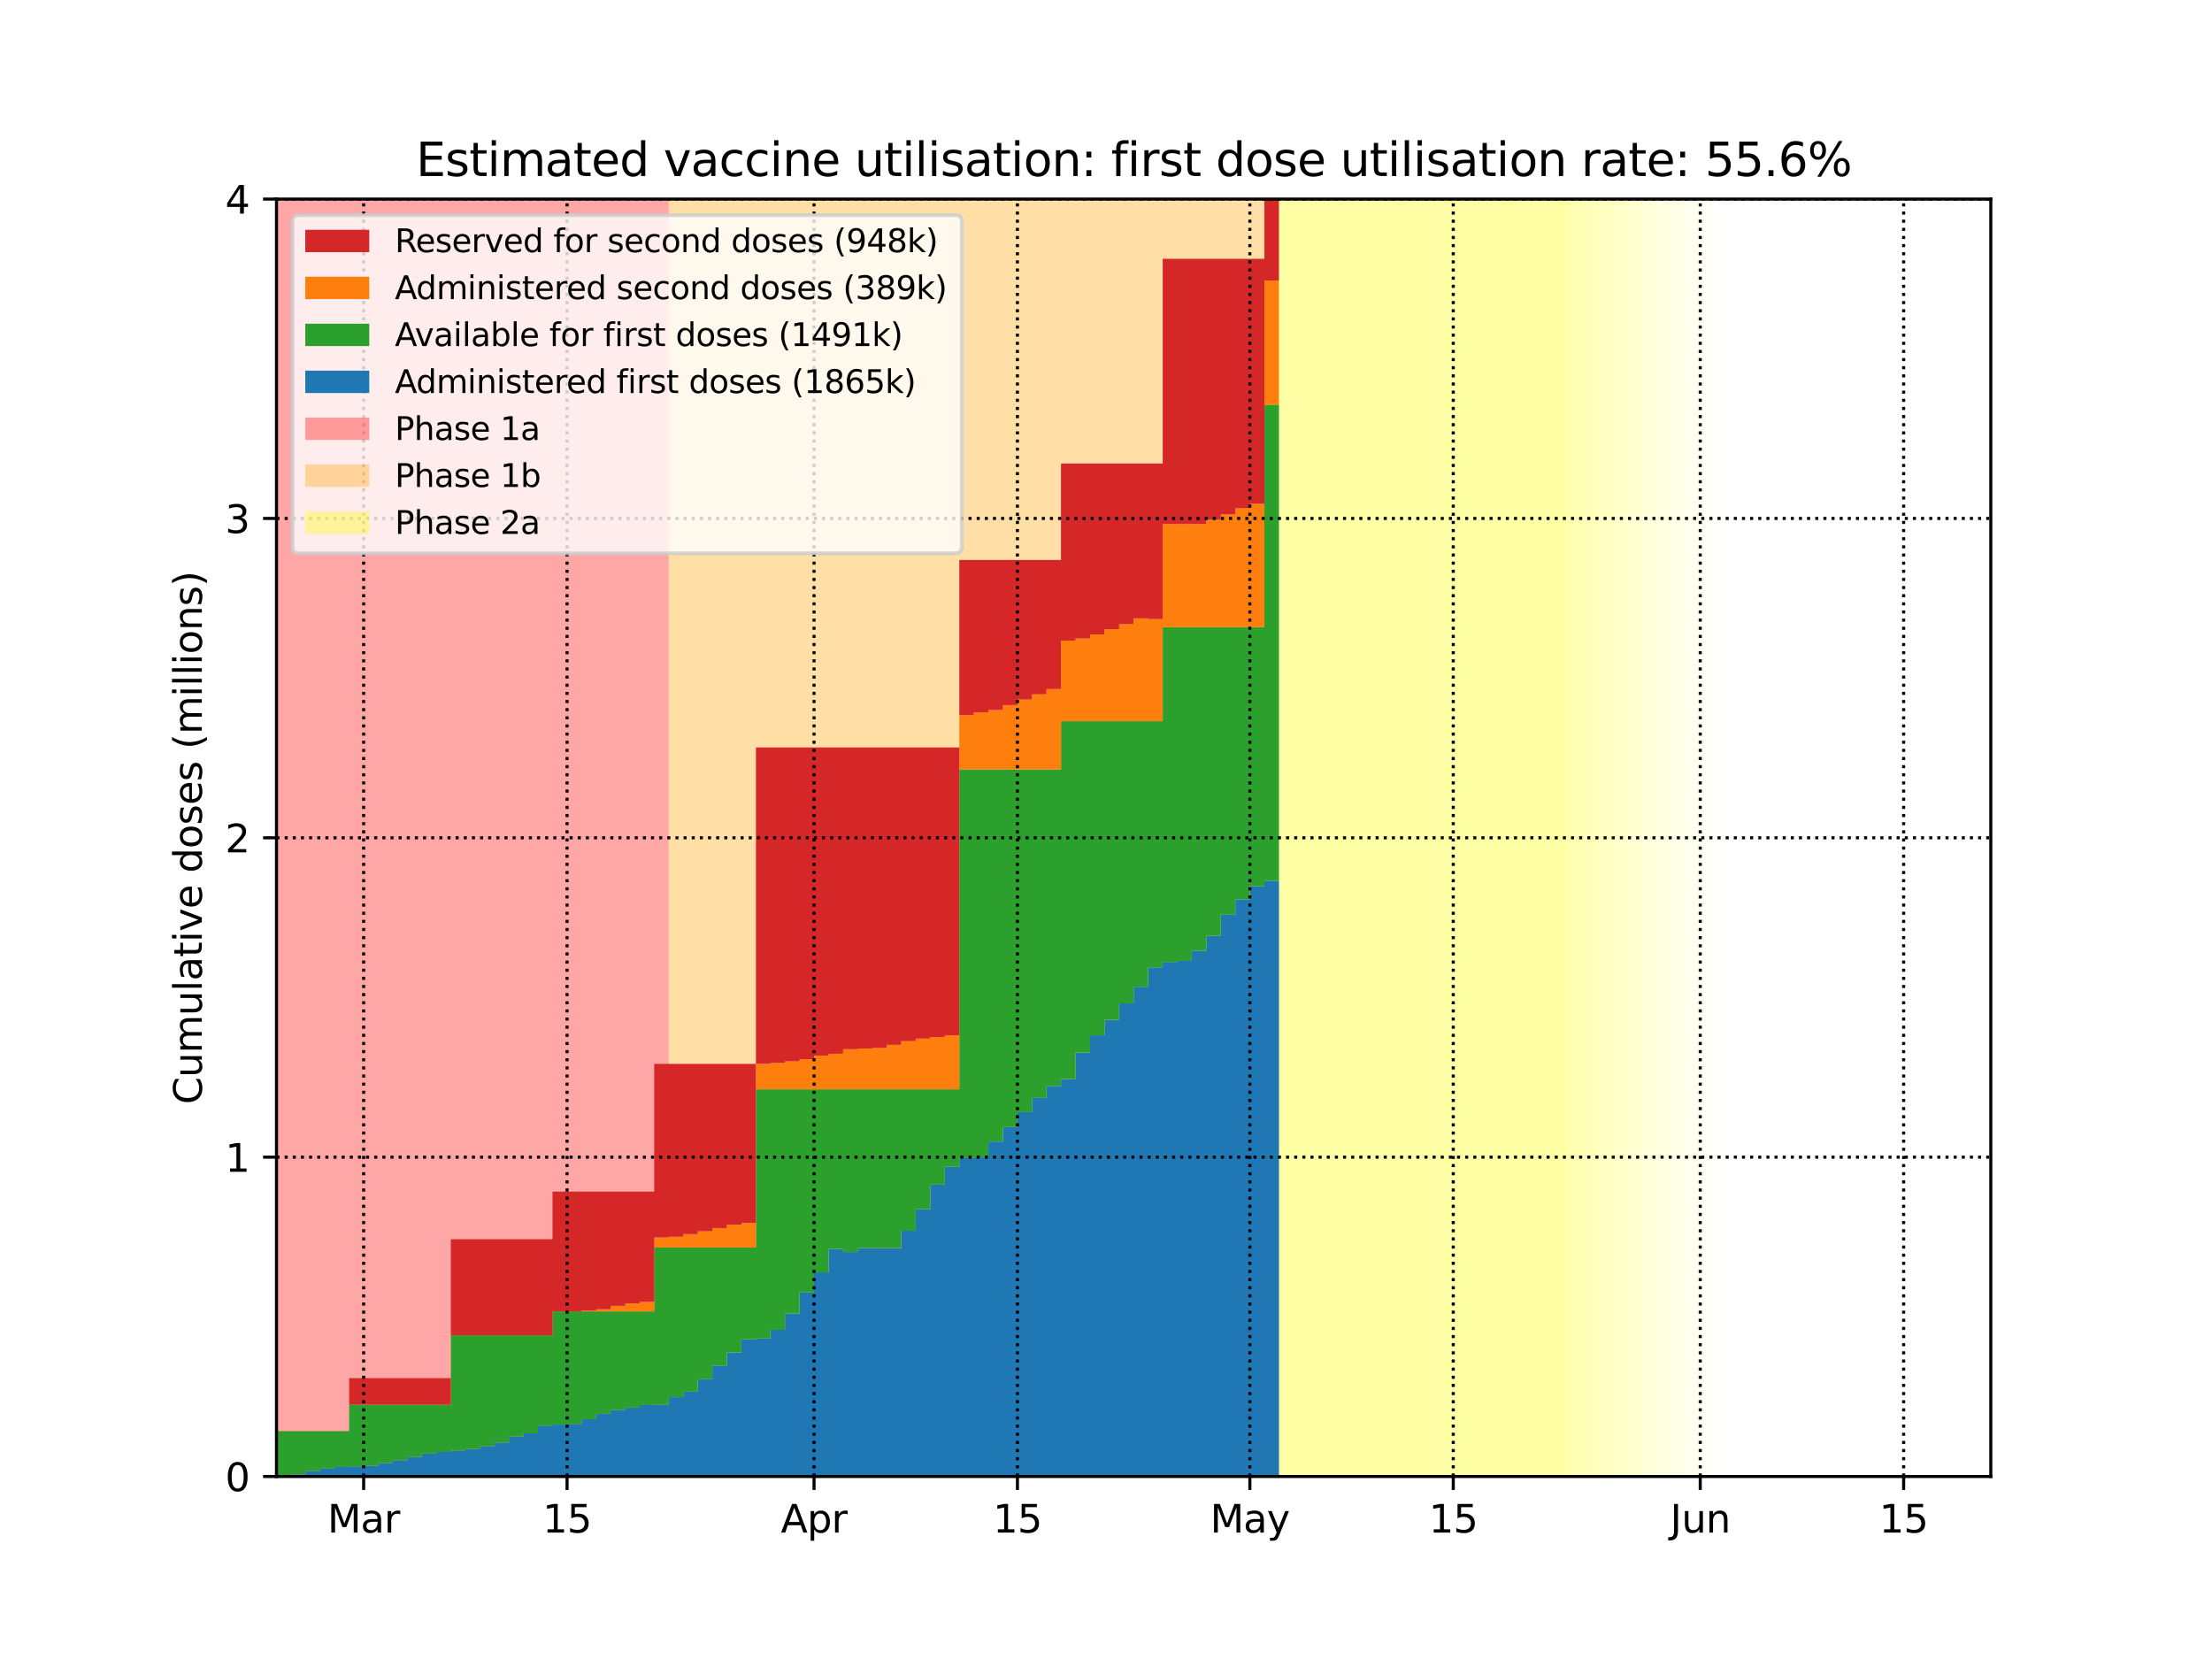 <?xml version="1.0" encoding="utf-8" standalone="no"?>
<!DOCTYPE svg PUBLIC "-//W3C//DTD SVG 1.1//EN"
  "http://www.w3.org/Graphics/SVG/1.1/DTD/svg11.dtd">
<svg height="432pt" version="1.1" viewBox="0 0 576 432" width="576pt" xmlns="http://www.w3.org/2000/svg" xmlns:xlink="http://www.w3.org/1999/xlink">
 <defs>
  <style type="text/css">*{stroke-linecap:butt;stroke-linejoin:round;}</style>
 </defs>
 <g id="figure_1">
  <g id="patch_1">
   <path d="M 0 432 
L 576 432 
L 576 0 
L 0 0 
z
" style="fill:#ffffff;"/>
  </g>
  <g id="axes_1">
   <g id="patch_2">
    <path d="M 72 384.48 
L 518.4 384.48 
L 518.4 51.84 
L 72 51.84 
z
" style="fill:#ffffff;"/>
   </g>
   <g id="PolyCollection_1">
    <defs>
     <path d="M 174.142 -47.52 
L 68.217 -47.52 
L 68.217 -380.16 
L 174.142 -380.16 
L 174.142 -380.16 
L 174.142 -47.52 
z
" id="m92b7faaa65"/>
    </defs>
    <g clip-path="url(#p5e6887ee81)">
     <use style="fill:#ff0000;fill-opacity:0.35;" x="0" xlink:href="#m92b7faaa65" y="432"/>
    </g>
   </g>
   <g id="PolyCollection_2">
    <defs>
     <path d="M 333.031 -47.52 
L 174.142 -47.52 
L 174.142 -380.16 
L 333.031 -380.16 
L 333.031 -380.16 
L 333.031 -47.52 
z
" id="m71eeecb36d"/>
    </defs>
    <g clip-path="url(#p5e6887ee81)">
     <use style="fill:#ffa500;fill-opacity:0.35;" x="0" xlink:href="#m71eeecb36d" y="432"/>
    </g>
   </g>
   <g id="PolyCollection_3">
    <defs>
     <path d="M 408.692 -47.52 
L 333.031 -47.52 
L 333.031 -380.16 
L 408.692 -380.16 
L 408.692 -380.16 
L 408.692 -47.52 
z
" id="meb7771eb25"/>
    </defs>
    <g clip-path="url(#p5e6887ee81)">
     <use style="fill:#ffff00;fill-opacity:0.35;" x="0" xlink:href="#meb7771eb25" y="432"/>
    </g>
   </g>
   <g id="PolyCollection_4">
    <defs>
     <path d="M 412.475 -47.52 
L 408.692 -47.52 
L 408.692 -380.16 
L 412.475 -380.16 
L 412.475 -380.16 
L 412.475 -47.52 
z
" id="m0fd35d1879"/>
    </defs>
    <g clip-path="url(#p5e6887ee81)">
     <use style="fill:#ffff00;fill-opacity:0.3;" x="0" xlink:href="#m0fd35d1879" y="432"/>
    </g>
   </g>
   <g id="PolyCollection_5">
    <defs>
     <path d="M 416.258 -47.52 
L 412.475 -47.52 
L 412.475 -380.16 
L 416.258 -380.16 
L 416.258 -380.16 
L 416.258 -47.52 
z
" id="m30ca039351"/>
    </defs>
    <g clip-path="url(#p5e6887ee81)">
     <use style="fill:#ffff00;fill-opacity:0.27;" x="0" xlink:href="#m30ca039351" y="432"/>
    </g>
   </g>
   <g id="PolyCollection_6">
    <defs>
     <path d="M 420.041 -47.52 
L 416.258 -47.52 
L 416.258 -380.16 
L 420.041 -380.16 
L 420.041 -380.16 
L 420.041 -47.52 
z
" id="mb19a95b5f4"/>
    </defs>
    <g clip-path="url(#p5e6887ee81)">
     <use style="fill:#ffff00;fill-opacity:0.24;" x="0" xlink:href="#mb19a95b5f4" y="432"/>
    </g>
   </g>
   <g id="PolyCollection_7">
    <defs>
     <path d="M 423.824 -47.52 
L 420.041 -47.52 
L 420.041 -380.16 
L 423.824 -380.16 
L 423.824 -380.16 
L 423.824 -47.52 
z
" id="mefc5a86104"/>
    </defs>
    <g clip-path="url(#p5e6887ee81)">
     <use style="fill:#ffff00;fill-opacity:0.21;" x="0" xlink:href="#mefc5a86104" y="432"/>
    </g>
   </g>
   <g id="PolyCollection_8">
    <defs>
     <path d="M 427.607 -47.52 
L 423.824 -47.52 
L 423.824 -380.16 
L 427.607 -380.16 
L 427.607 -380.16 
L 427.607 -47.52 
z
" id="m05ba5c7be5"/>
    </defs>
    <g clip-path="url(#p5e6887ee81)">
     <use style="fill:#ffff00;fill-opacity:0.18;" x="0" xlink:href="#m05ba5c7be5" y="432"/>
    </g>
   </g>
   <g id="PolyCollection_9">
    <defs>
     <path d="M 431.39 -47.52 
L 427.607 -47.52 
L 427.607 -380.16 
L 431.39 -380.16 
L 431.39 -380.16 
L 431.39 -47.52 
z
" id="mad4ec3a238"/>
    </defs>
    <g clip-path="url(#p5e6887ee81)">
     <use style="fill:#ffff00;fill-opacity:0.15;" x="0" xlink:href="#mad4ec3a238" y="432"/>
    </g>
   </g>
   <g id="PolyCollection_10">
    <defs>
     <path d="M 435.173 -47.52 
L 431.39 -47.52 
L 431.39 -380.16 
L 435.173 -380.16 
L 435.173 -380.16 
L 435.173 -47.52 
z
" id="m4e7727390f"/>
    </defs>
    <g clip-path="url(#p5e6887ee81)">
     <use style="fill:#ffff00;fill-opacity:0.12;" x="0" xlink:href="#m4e7727390f" y="432"/>
    </g>
   </g>
   <g id="PolyCollection_11">
    <defs>
     <path d="M 438.956 -47.52 
L 435.173 -47.52 
L 435.173 -380.16 
L 438.956 -380.16 
L 438.956 -380.16 
L 438.956 -47.52 
z
" id="ma0f44429c7"/>
    </defs>
    <g clip-path="url(#p5e6887ee81)">
     <use style="fill:#ffff00;fill-opacity:0.09;" x="0" xlink:href="#ma0f44429c7" y="432"/>
    </g>
   </g>
   <g id="PolyCollection_12">
    <defs>
     <path d="M 442.739 -47.52 
L 438.956 -47.52 
L 438.956 -380.16 
L 442.739 -380.16 
L 442.739 -380.16 
L 442.739 -47.52 
z
" id="mbe4af64e03"/>
    </defs>
    <g clip-path="url(#p5e6887ee81)">
     <use style="fill:#ffff00;fill-opacity:0.06;" x="0" xlink:href="#mbe4af64e03" y="432"/>
    </g>
   </g>
   <g id="PolyCollection_13">
    <defs>
     <path d="M 446.522 -47.52 
L 442.739 -47.52 
L 442.739 -380.16 
L 446.522 -380.16 
L 446.522 -380.16 
L 446.522 -47.52 
z
" id="m14747c739f"/>
    </defs>
    <g clip-path="url(#p5e6887ee81)">
     <use style="fill:#ffff00;fill-opacity:0.03;" x="0" xlink:href="#m14747c739f" y="432"/>
    </g>
   </g>
   <g id="PolyCollection_14">
    <defs>
     <path d="M 72 -47.522 
L 72 -47.52 
L 72 -47.52 
L 75.783 -47.52 
L 75.783 -47.52 
L 79.566 -47.52 
L 79.566 -47.52 
L 83.349 -47.52 
L 83.349 -47.52 
L 87.132 -47.52 
L 87.132 -47.52 
L 90.915 -47.52 
L 90.915 -47.52 
L 94.698 -47.52 
L 94.698 -47.52 
L 98.481 -47.52 
L 98.481 -47.52 
L 102.264 -47.52 
L 102.264 -47.52 
L 106.047 -47.52 
L 106.047 -47.52 
L 109.831 -47.52 
L 109.831 -47.52 
L 113.614 -47.52 
L 113.614 -47.52 
L 117.397 -47.52 
L 117.397 -47.52 
L 121.18 -47.52 
L 121.18 -47.52 
L 124.963 -47.52 
L 124.963 -47.52 
L 128.746 -47.52 
L 128.746 -47.52 
L 132.529 -47.52 
L 132.529 -47.52 
L 136.312 -47.52 
L 136.312 -47.52 
L 140.095 -47.52 
L 140.095 -47.52 
L 143.878 -47.52 
L 143.878 -47.52 
L 147.661 -47.52 
L 147.661 -47.52 
L 151.444 -47.52 
L 151.444 -47.52 
L 155.227 -47.52 
L 155.227 -47.52 
L 159.01 -47.52 
L 159.01 -47.52 
L 162.793 -47.52 
L 162.793 -47.52 
L 166.576 -47.52 
L 166.576 -47.52 
L 170.359 -47.52 
L 170.359 -47.52 
L 174.142 -47.52 
L 174.142 -47.52 
L 177.925 -47.52 
L 177.925 -47.52 
L 181.708 -47.52 
L 181.708 -47.52 
L 185.492 -47.52 
L 185.492 -47.52 
L 189.275 -47.52 
L 189.275 -47.52 
L 193.058 -47.52 
L 193.058 -47.52 
L 196.841 -47.52 
L 196.841 -47.52 
L 200.624 -47.52 
L 200.624 -47.52 
L 204.407 -47.52 
L 204.407 -47.52 
L 208.19 -47.52 
L 208.19 -47.52 
L 211.973 -47.52 
L 211.973 -47.52 
L 215.756 -47.52 
L 215.756 -47.52 
L 219.539 -47.52 
L 219.539 -47.52 
L 223.322 -47.52 
L 223.322 -47.52 
L 227.105 -47.52 
L 227.105 -47.52 
L 230.888 -47.52 
L 230.888 -47.52 
L 234.671 -47.52 
L 234.671 -47.52 
L 238.454 -47.52 
L 238.454 -47.52 
L 242.237 -47.52 
L 242.237 -47.52 
L 246.02 -47.52 
L 246.02 -47.52 
L 249.803 -47.52 
L 249.803 -47.52 
L 253.586 -47.52 
L 253.586 -47.52 
L 257.369 -47.52 
L 257.369 -47.52 
L 261.153 -47.52 
L 261.153 -47.52 
L 264.936 -47.52 
L 264.936 -47.52 
L 268.719 -47.52 
L 268.719 -47.52 
L 272.502 -47.52 
L 272.502 -47.52 
L 276.285 -47.52 
L 276.285 -47.52 
L 280.068 -47.52 
L 280.068 -47.52 
L 283.851 -47.52 
L 283.851 -47.52 
L 287.634 -47.52 
L 287.634 -47.52 
L 291.417 -47.52 
L 291.417 -47.52 
L 295.2 -47.52 
L 295.2 -47.52 
L 298.983 -47.52 
L 298.983 -47.52 
L 302.766 -47.52 
L 302.766 -47.52 
L 306.549 -47.52 
L 306.549 -47.52 
L 310.332 -47.52 
L 310.332 -47.52 
L 314.115 -47.52 
L 314.115 -47.52 
L 317.898 -47.52 
L 317.898 -47.52 
L 321.681 -47.52 
L 321.681 -47.52 
L 325.464 -47.52 
L 325.464 -47.52 
L 329.247 -47.52 
L 329.247 -47.52 
L 333.031 -47.52 
L 333.031 -202.643 
L 333.031 -202.643 
L 329.247 -202.643 
L 329.247 -201.262 
L 325.464 -201.262 
L 325.464 -197.82 
L 321.681 -197.82 
L 321.681 -193.811 
L 317.898 -193.811 
L 317.898 -188.333 
L 314.115 -188.333 
L 314.115 -184.44 
L 310.332 -184.44 
L 310.332 -181.805 
L 306.549 -181.805 
L 306.549 -181.514 
L 302.766 -181.514 
L 302.766 -180.108 
L 298.983 -180.108 
L 298.983 -175.052 
L 295.2 -175.052 
L 295.2 -170.727 
L 291.417 -170.727 
L 291.417 -166.438 
L 287.634 -166.438 
L 287.634 -162.417 
L 283.851 -162.417 
L 283.851 -157.917 
L 280.068 -157.917 
L 280.068 -151.027 
L 276.285 -151.027 
L 276.285 -149.219 
L 272.502 -149.219 
L 272.502 -146.106 
L 268.719 -146.106 
L 268.719 -142.405 
L 264.936 -142.405 
L 264.936 -138.519 
L 261.153 -138.519 
L 261.153 -134.741 
L 257.369 -134.741 
L 257.369 -130.625 
L 253.586 -130.625 
L 253.586 -130.429 
L 249.803 -130.429 
L 249.803 -128.168 
L 246.02 -128.168 
L 246.02 -123.519 
L 242.237 -123.519 
L 242.237 -117.157 
L 238.454 -117.157 
L 238.454 -111.521 
L 234.671 -111.521 
L 234.671 -107.046 
L 230.888 -107.046 
L 230.888 -106.989 
L 227.105 -106.989 
L 227.105 -107.019 
L 223.322 -107.019 
L 223.322 -105.974 
L 219.539 -105.974 
L 219.539 -106.761 
L 215.756 -106.761 
L 215.756 -100.663 
L 211.973 -100.663 
L 211.973 -95.433 
L 208.19 -95.433 
L 208.19 -89.931 
L 204.407 -89.931 
L 204.407 -85.712 
L 200.624 -85.712 
L 200.624 -83.444 
L 196.841 -83.444 
L 196.841 -83.239 
L 193.058 -83.239 
L 193.058 -79.81 
L 189.275 -79.81 
L 189.275 -76.41 
L 185.492 -76.41 
L 185.492 -72.835 
L 181.708 -72.835 
L 181.708 -69.609 
L 177.925 -69.609 
L 177.925 -68.184 
L 174.142 -68.184 
L 174.142 -66.241 
L 170.359 -66.241 
L 170.359 -66.134 
L 166.576 -66.134 
L 166.576 -65.462 
L 162.793 -65.462 
L 162.793 -64.864 
L 159.01 -64.864 
L 159.01 -63.873 
L 155.227 -63.873 
L 155.227 -62.452 
L 151.444 -62.452 
L 151.444 -61.222 
L 147.661 -61.222 
L 147.661 -61.038 
L 143.878 -61.038 
L 143.878 -60.767 
L 140.095 -60.767 
L 140.095 -58.755 
L 136.312 -58.755 
L 136.312 -57.915 
L 132.529 -57.915 
L 132.529 -56.352 
L 128.746 -56.352 
L 128.746 -55.413 
L 124.963 -55.413 
L 124.963 -54.702 
L 121.18 -54.702 
L 121.18 -54.285 
L 117.397 -54.285 
L 117.397 -53.918 
L 113.614 -53.918 
L 113.614 -53.496 
L 109.831 -53.496 
L 109.831 -52.593 
L 106.047 -52.593 
L 106.047 -51.748 
L 102.264 -51.748 
L 102.264 -51.005 
L 98.481 -51.005 
L 98.481 -50.323 
L 94.698 -50.323 
L 94.698 -50.172 
L 90.915 -50.172 
L 90.915 -50.015 
L 87.132 -50.015 
L 87.132 -49.599 
L 83.349 -49.599 
L 83.349 -48.975 
L 79.566 -48.975 
L 79.566 -48.094 
L 75.783 -48.094 
L 75.783 -47.759 
L 72 -47.759 
L 72 -47.522 
z
" id="m31d112dbc4"/>
    </defs>
    <g clip-path="url(#p5e6887ee81)">
     <use style="fill:#1f77b4;" x="0" xlink:href="#m31d112dbc4" y="432"/>
    </g>
   </g>
   <g id="PolyCollection_15">
    <defs>
     <path d="M 72 -59.329 
L 72 -47.522 
L 72 -47.759 
L 75.783 -47.759 
L 75.783 -48.094 
L 79.566 -48.094 
L 79.566 -48.975 
L 83.349 -48.975 
L 83.349 -49.599 
L 87.132 -49.599 
L 87.132 -50.015 
L 90.915 -50.015 
L 90.915 -50.172 
L 94.698 -50.172 
L 94.698 -50.323 
L 98.481 -50.323 
L 98.481 -51.005 
L 102.264 -51.005 
L 102.264 -51.748 
L 106.047 -51.748 
L 106.047 -52.593 
L 109.831 -52.593 
L 109.831 -53.496 
L 113.614 -53.496 
L 113.614 -53.918 
L 117.397 -53.918 
L 117.397 -54.285 
L 121.18 -54.285 
L 121.18 -54.702 
L 124.963 -54.702 
L 124.963 -55.413 
L 128.746 -55.413 
L 128.746 -56.352 
L 132.529 -56.352 
L 132.529 -57.915 
L 136.312 -57.915 
L 136.312 -58.755 
L 140.095 -58.755 
L 140.095 -60.767 
L 143.878 -60.767 
L 143.878 -61.038 
L 147.661 -61.038 
L 147.661 -61.222 
L 151.444 -61.222 
L 151.444 -62.452 
L 155.227 -62.452 
L 155.227 -63.873 
L 159.01 -63.873 
L 159.01 -64.864 
L 162.793 -64.864 
L 162.793 -65.462 
L 166.576 -65.462 
L 166.576 -66.134 
L 170.359 -66.134 
L 170.359 -66.241 
L 174.142 -66.241 
L 174.142 -68.184 
L 177.925 -68.184 
L 177.925 -69.609 
L 181.708 -69.609 
L 181.708 -72.835 
L 185.492 -72.835 
L 185.492 -76.41 
L 189.275 -76.41 
L 189.275 -79.81 
L 193.058 -79.81 
L 193.058 -83.239 
L 196.841 -83.239 
L 196.841 -83.444 
L 200.624 -83.444 
L 200.624 -85.712 
L 204.407 -85.712 
L 204.407 -89.931 
L 208.19 -89.931 
L 208.19 -95.433 
L 211.973 -95.433 
L 211.973 -100.663 
L 215.756 -100.663 
L 215.756 -106.761 
L 219.539 -106.761 
L 219.539 -105.974 
L 223.322 -105.974 
L 223.322 -107.019 
L 227.105 -107.019 
L 227.105 -106.989 
L 230.888 -106.989 
L 230.888 -107.046 
L 234.671 -107.046 
L 234.671 -111.521 
L 238.454 -111.521 
L 238.454 -117.157 
L 242.237 -117.157 
L 242.237 -123.519 
L 246.02 -123.519 
L 246.02 -128.168 
L 249.803 -128.168 
L 249.803 -130.429 
L 253.586 -130.429 
L 253.586 -130.625 
L 257.369 -130.625 
L 257.369 -134.741 
L 261.153 -134.741 
L 261.153 -138.519 
L 264.936 -138.519 
L 264.936 -142.405 
L 268.719 -142.405 
L 268.719 -146.106 
L 272.502 -146.106 
L 272.502 -149.219 
L 276.285 -149.219 
L 276.285 -151.027 
L 280.068 -151.027 
L 280.068 -157.917 
L 283.851 -157.917 
L 283.851 -162.417 
L 287.634 -162.417 
L 287.634 -166.438 
L 291.417 -166.438 
L 291.417 -170.727 
L 295.2 -170.727 
L 295.2 -175.052 
L 298.983 -175.052 
L 298.983 -180.108 
L 302.766 -180.108 
L 302.766 -181.514 
L 306.549 -181.514 
L 306.549 -181.805 
L 310.332 -181.805 
L 310.332 -184.44 
L 314.115 -184.44 
L 314.115 -188.333 
L 317.898 -188.333 
L 317.898 -193.811 
L 321.681 -193.811 
L 321.681 -197.82 
L 325.464 -197.82 
L 325.464 -201.262 
L 329.247 -201.262 
L 329.247 -202.643 
L 333.031 -202.643 
L 333.031 -326.617 
L 333.031 -326.617 
L 329.247 -326.617 
L 329.247 -268.695 
L 325.464 -268.695 
L 325.464 -268.695 
L 321.681 -268.695 
L 321.681 -268.695 
L 317.898 -268.695 
L 317.898 -268.695 
L 314.115 -268.695 
L 314.115 -268.695 
L 310.332 -268.695 
L 310.332 -268.695 
L 306.549 -268.695 
L 306.549 -268.695 
L 302.766 -268.695 
L 302.766 -244.206 
L 298.983 -244.206 
L 298.983 -244.206 
L 295.2 -244.206 
L 295.2 -244.206 
L 291.417 -244.206 
L 291.417 -244.206 
L 287.634 -244.206 
L 287.634 -244.206 
L 283.851 -244.206 
L 283.851 -244.206 
L 280.068 -244.206 
L 280.068 -244.206 
L 276.285 -244.206 
L 276.285 -231.649 
L 272.502 -231.649 
L 272.502 -231.649 
L 268.719 -231.649 
L 268.719 -231.649 
L 264.936 -231.649 
L 264.936 -231.649 
L 261.153 -231.649 
L 261.153 -231.649 
L 257.369 -231.649 
L 257.369 -231.649 
L 253.586 -231.649 
L 253.586 -231.649 
L 249.803 -231.649 
L 249.803 -148.351 
L 246.02 -148.351 
L 246.02 -148.351 
L 242.237 -148.351 
L 242.237 -148.351 
L 238.454 -148.351 
L 238.454 -148.351 
L 234.671 -148.351 
L 234.671 -148.351 
L 230.888 -148.351 
L 230.888 -148.351 
L 227.105 -148.351 
L 227.105 -148.351 
L 223.322 -148.351 
L 223.322 -148.351 
L 219.539 -148.351 
L 219.539 -148.351 
L 215.756 -148.351 
L 215.756 -148.351 
L 211.973 -148.351 
L 211.973 -148.351 
L 208.19 -148.351 
L 208.19 -148.351 
L 204.407 -148.351 
L 204.407 -148.351 
L 200.624 -148.351 
L 200.624 -148.351 
L 196.841 -148.351 
L 196.841 -107.146 
L 193.058 -107.146 
L 193.058 -107.146 
L 189.275 -107.146 
L 189.275 -107.146 
L 185.492 -107.146 
L 185.492 -107.146 
L 181.708 -107.146 
L 181.708 -107.146 
L 177.925 -107.146 
L 177.925 -107.146 
L 174.142 -107.146 
L 174.142 -107.146 
L 170.359 -107.146 
L 170.359 -90.514 
L 166.576 -90.514 
L 166.576 -90.514 
L 162.793 -90.514 
L 162.793 -90.514 
L 159.01 -90.514 
L 159.01 -90.514 
L 155.227 -90.514 
L 155.227 -90.514 
L 151.444 -90.514 
L 151.444 -90.514 
L 147.661 -90.514 
L 147.661 -90.514 
L 143.878 -90.514 
L 143.878 -84.318 
L 140.095 -84.318 
L 140.095 -84.318 
L 136.312 -84.318 
L 136.312 -84.318 
L 132.529 -84.318 
L 132.529 -84.318 
L 128.746 -84.318 
L 128.746 -84.318 
L 124.963 -84.318 
L 124.963 -84.318 
L 121.18 -84.318 
L 121.18 -84.318 
L 117.397 -84.318 
L 117.397 -66.231 
L 113.614 -66.231 
L 113.614 -66.231 
L 109.831 -66.231 
L 109.831 -66.231 
L 106.047 -66.231 
L 106.047 -66.231 
L 102.264 -66.231 
L 102.264 -66.231 
L 98.481 -66.231 
L 98.481 -66.231 
L 94.698 -66.231 
L 94.698 -66.231 
L 90.915 -66.231 
L 90.915 -59.329 
L 87.132 -59.329 
L 87.132 -59.329 
L 83.349 -59.329 
L 83.349 -59.329 
L 79.566 -59.329 
L 79.566 -59.329 
L 75.783 -59.329 
L 75.783 -59.329 
L 72 -59.329 
L 72 -59.329 
z
" id="m49918fc5de"/>
    </defs>
    <g clip-path="url(#p5e6887ee81)">
     <use style="fill:#2ca02c;" x="0" xlink:href="#m49918fc5de" y="432"/>
    </g>
   </g>
   <g id="PolyCollection_16">
    <defs>
     <path d="M 72 -59.329 
L 72 -59.329 
L 72 -59.329 
L 75.783 -59.329 
L 75.783 -59.329 
L 79.566 -59.329 
L 79.566 -59.329 
L 83.349 -59.329 
L 83.349 -59.329 
L 87.132 -59.329 
L 87.132 -59.329 
L 90.915 -59.329 
L 90.915 -66.231 
L 94.698 -66.231 
L 94.698 -66.231 
L 98.481 -66.231 
L 98.481 -66.231 
L 102.264 -66.231 
L 102.264 -66.231 
L 106.047 -66.231 
L 106.047 -66.231 
L 109.831 -66.231 
L 109.831 -66.231 
L 113.614 -66.231 
L 113.614 -66.231 
L 117.397 -66.231 
L 117.397 -84.318 
L 121.18 -84.318 
L 121.18 -84.318 
L 124.963 -84.318 
L 124.963 -84.318 
L 128.746 -84.318 
L 128.746 -84.318 
L 132.529 -84.318 
L 132.529 -84.318 
L 136.312 -84.318 
L 136.312 -84.318 
L 140.095 -84.318 
L 140.095 -84.318 
L 143.878 -84.318 
L 143.878 -90.514 
L 147.661 -90.514 
L 147.661 -90.514 
L 151.444 -90.514 
L 151.444 -90.514 
L 155.227 -90.514 
L 155.227 -90.514 
L 159.01 -90.514 
L 159.01 -90.514 
L 162.793 -90.514 
L 162.793 -90.514 
L 166.576 -90.514 
L 166.576 -90.514 
L 170.359 -90.514 
L 170.359 -107.146 
L 174.142 -107.146 
L 174.142 -107.146 
L 177.925 -107.146 
L 177.925 -107.146 
L 181.708 -107.146 
L 181.708 -107.146 
L 185.492 -107.146 
L 185.492 -107.146 
L 189.275 -107.146 
L 189.275 -107.146 
L 193.058 -107.146 
L 193.058 -107.146 
L 196.841 -107.146 
L 196.841 -148.351 
L 200.624 -148.351 
L 200.624 -148.351 
L 204.407 -148.351 
L 204.407 -148.351 
L 208.19 -148.351 
L 208.19 -148.351 
L 211.973 -148.351 
L 211.973 -148.351 
L 215.756 -148.351 
L 215.756 -148.351 
L 219.539 -148.351 
L 219.539 -148.351 
L 223.322 -148.351 
L 223.322 -148.351 
L 227.105 -148.351 
L 227.105 -148.351 
L 230.888 -148.351 
L 230.888 -148.351 
L 234.671 -148.351 
L 234.671 -148.351 
L 238.454 -148.351 
L 238.454 -148.351 
L 242.237 -148.351 
L 242.237 -148.351 
L 246.02 -148.351 
L 246.02 -148.351 
L 249.803 -148.351 
L 249.803 -231.649 
L 253.586 -231.649 
L 253.586 -231.649 
L 257.369 -231.649 
L 257.369 -231.649 
L 261.153 -231.649 
L 261.153 -231.649 
L 264.936 -231.649 
L 264.936 -231.649 
L 268.719 -231.649 
L 268.719 -231.649 
L 272.502 -231.649 
L 272.502 -231.649 
L 276.285 -231.649 
L 276.285 -244.206 
L 280.068 -244.206 
L 280.068 -244.206 
L 283.851 -244.206 
L 283.851 -244.206 
L 287.634 -244.206 
L 287.634 -244.206 
L 291.417 -244.206 
L 291.417 -244.206 
L 295.2 -244.206 
L 295.2 -244.206 
L 298.983 -244.206 
L 298.983 -244.206 
L 302.766 -244.206 
L 302.766 -268.695 
L 306.549 -268.695 
L 306.549 -268.695 
L 310.332 -268.695 
L 310.332 -268.695 
L 314.115 -268.695 
L 314.115 -268.695 
L 317.898 -268.695 
L 317.898 -268.695 
L 321.681 -268.695 
L 321.681 -268.695 
L 325.464 -268.695 
L 325.464 -268.695 
L 329.247 -268.695 
L 329.247 -326.617 
L 333.031 -326.617 
L 333.031 -358.942 
L 333.031 -358.942 
L 329.247 -358.942 
L 329.247 -300.803 
L 325.464 -300.803 
L 325.464 -299.646 
L 321.681 -299.646 
L 321.681 -298.062 
L 317.898 -298.062 
L 317.898 -296.66 
L 314.115 -296.66 
L 314.115 -295.546 
L 310.332 -295.546 
L 310.332 -295.532 
L 306.549 -295.532 
L 306.549 -295.539 
L 302.766 -295.539 
L 302.766 -270.79 
L 298.983 -270.79 
L 298.983 -270.985 
L 295.2 -270.985 
L 295.2 -269.468 
L 291.417 -269.468 
L 291.417 -268.166 
L 287.634 -268.166 
L 287.634 -266.796 
L 283.851 -266.796 
L 283.851 -265.746 
L 280.068 -265.746 
L 280.068 -265.182 
L 276.285 -265.182 
L 276.285 -252.574 
L 272.502 -252.574 
L 272.502 -251.198 
L 268.719 -251.198 
L 268.719 -249.833 
L 264.936 -249.833 
L 264.936 -248.398 
L 261.153 -248.398 
L 261.153 -247.103 
L 257.369 -247.103 
L 257.369 -246.532 
L 253.586 -246.532 
L 253.586 -245.752 
L 249.803 -245.752 
L 249.803 -162.412 
L 246.02 -162.412 
L 246.02 -161.958 
L 242.237 -161.958 
L 242.237 -161.554 
L 238.454 -161.554 
L 238.454 -160.885 
L 234.671 -160.885 
L 234.671 -159.926 
L 230.888 -159.926 
L 230.888 -159.095 
L 227.105 -159.095 
L 227.105 -158.971 
L 223.322 -158.971 
L 223.322 -158.788 
L 219.539 -158.788 
L 219.539 -157.602 
L 215.756 -157.602 
L 215.756 -157.107 
L 211.973 -157.107 
L 211.973 -156.185 
L 208.19 -156.185 
L 208.19 -155.631 
L 204.407 -155.631 
L 204.407 -155.212 
L 200.624 -155.212 
L 200.624 -154.966 
L 196.841 -154.966 
L 196.841 -113.544 
L 193.058 -113.544 
L 193.058 -113.122 
L 189.275 -113.122 
L 189.275 -112.219 
L 185.492 -112.219 
L 185.492 -111.374 
L 181.708 -111.374 
L 181.708 -110.631 
L 177.925 -110.631 
L 177.925 -109.948 
L 174.142 -109.948 
L 174.142 -109.798 
L 170.359 -109.798 
L 170.359 -93.009 
L 166.576 -93.009 
L 166.576 -92.593 
L 162.793 -92.593 
L 162.793 -91.969 
L 159.01 -91.969 
L 159.01 -91.088 
L 155.227 -91.088 
L 155.227 -90.753 
L 151.444 -90.753 
L 151.444 -90.515 
L 147.661 -90.515 
L 147.661 -90.514 
L 143.878 -90.514 
L 143.878 -84.318 
L 140.095 -84.318 
L 140.095 -84.318 
L 136.312 -84.318 
L 136.312 -84.318 
L 132.529 -84.318 
L 132.529 -84.318 
L 128.746 -84.318 
L 128.746 -84.318 
L 124.963 -84.318 
L 124.963 -84.318 
L 121.18 -84.318 
L 121.18 -84.318 
L 117.397 -84.318 
L 117.397 -66.231 
L 113.614 -66.231 
L 113.614 -66.231 
L 109.831 -66.231 
L 109.831 -66.231 
L 106.047 -66.231 
L 106.047 -66.231 
L 102.264 -66.231 
L 102.264 -66.231 
L 98.481 -66.231 
L 98.481 -66.231 
L 94.698 -66.231 
L 94.698 -66.231 
L 90.915 -66.231 
L 90.915 -59.329 
L 87.132 -59.329 
L 87.132 -59.329 
L 83.349 -59.329 
L 83.349 -59.329 
L 79.566 -59.329 
L 79.566 -59.329 
L 75.783 -59.329 
L 75.783 -59.329 
L 72 -59.329 
L 72 -59.329 
z
" id="m1440ff19fd"/>
    </defs>
    <g clip-path="url(#p5e6887ee81)">
     <use style="fill:#ff7f0e;" x="0" xlink:href="#m1440ff19fd" y="432"/>
    </g>
   </g>
   <g id="PolyCollection_17">
    <defs>
     <path d="M 72 -59.329 
L 72 -59.329 
L 72 -59.329 
L 75.783 -59.329 
L 75.783 -59.329 
L 79.566 -59.329 
L 79.566 -59.329 
L 83.349 -59.329 
L 83.349 -59.329 
L 87.132 -59.329 
L 87.132 -59.329 
L 90.915 -59.329 
L 90.915 -66.231 
L 94.698 -66.231 
L 94.698 -66.231 
L 98.481 -66.231 
L 98.481 -66.231 
L 102.264 -66.231 
L 102.264 -66.231 
L 106.047 -66.231 
L 106.047 -66.231 
L 109.831 -66.231 
L 109.831 -66.231 
L 113.614 -66.231 
L 113.614 -66.231 
L 117.397 -66.231 
L 117.397 -84.318 
L 121.18 -84.318 
L 121.18 -84.318 
L 124.963 -84.318 
L 124.963 -84.318 
L 128.746 -84.318 
L 128.746 -84.318 
L 132.529 -84.318 
L 132.529 -84.318 
L 136.312 -84.318 
L 136.312 -84.318 
L 140.095 -84.318 
L 140.095 -84.318 
L 143.878 -84.318 
L 143.878 -90.514 
L 147.661 -90.514 
L 147.661 -90.515 
L 151.444 -90.515 
L 151.444 -90.753 
L 155.227 -90.753 
L 155.227 -91.088 
L 159.01 -91.088 
L 159.01 -91.969 
L 162.793 -91.969 
L 162.793 -92.593 
L 166.576 -92.593 
L 166.576 -93.009 
L 170.359 -93.009 
L 170.359 -109.798 
L 174.142 -109.798 
L 174.142 -109.948 
L 177.925 -109.948 
L 177.925 -110.631 
L 181.708 -110.631 
L 181.708 -111.374 
L 185.492 -111.374 
L 185.492 -112.219 
L 189.275 -112.219 
L 189.275 -113.122 
L 193.058 -113.122 
L 193.058 -113.544 
L 196.841 -113.544 
L 196.841 -154.966 
L 200.624 -154.966 
L 200.624 -155.212 
L 204.407 -155.212 
L 204.407 -155.631 
L 208.19 -155.631 
L 208.19 -156.185 
L 211.973 -156.185 
L 211.973 -157.107 
L 215.756 -157.107 
L 215.756 -157.602 
L 219.539 -157.602 
L 219.539 -158.788 
L 223.322 -158.788 
L 223.322 -158.971 
L 227.105 -158.971 
L 227.105 -159.095 
L 230.888 -159.095 
L 230.888 -159.926 
L 234.671 -159.926 
L 234.671 -160.885 
L 238.454 -160.885 
L 238.454 -161.554 
L 242.237 -161.554 
L 242.237 -161.958 
L 246.02 -161.958 
L 246.02 -162.412 
L 249.803 -162.412 
L 249.803 -245.752 
L 253.586 -245.752 
L 253.586 -246.532 
L 257.369 -246.532 
L 257.369 -247.103 
L 261.153 -247.103 
L 261.153 -248.398 
L 264.936 -248.398 
L 264.936 -249.833 
L 268.719 -249.833 
L 268.719 -251.198 
L 272.502 -251.198 
L 272.502 -252.574 
L 276.285 -252.574 
L 276.285 -265.182 
L 280.068 -265.182 
L 280.068 -265.746 
L 283.851 -265.746 
L 283.851 -266.796 
L 287.634 -266.796 
L 287.634 -268.166 
L 291.417 -268.166 
L 291.417 -269.468 
L 295.2 -269.468 
L 295.2 -270.985 
L 298.983 -270.985 
L 298.983 -270.79 
L 302.766 -270.79 
L 302.766 -295.539 
L 306.549 -295.539 
L 306.549 -295.532 
L 310.332 -295.532 
L 310.332 -295.546 
L 314.115 -295.546 
L 314.115 -296.66 
L 317.898 -296.66 
L 317.898 -298.062 
L 321.681 -298.062 
L 321.681 -299.646 
L 325.464 -299.646 
L 325.464 -300.803 
L 329.247 -300.803 
L 329.247 -358.942 
L 333.031 -358.942 
L 333.031 -437.79 
L 333.031 -437.79 
L 329.247 -437.79 
L 329.247 -364.609 
L 325.464 -364.609 
L 325.464 -364.609 
L 321.681 -364.609 
L 321.681 -364.609 
L 317.898 -364.609 
L 317.898 -364.609 
L 314.115 -364.609 
L 314.115 -364.609 
L 310.332 -364.609 
L 310.332 -364.609 
L 306.549 -364.609 
L 306.549 -364.609 
L 302.766 -364.609 
L 302.766 -311.304 
L 298.983 -311.304 
L 298.983 -311.304 
L 295.2 -311.304 
L 295.2 -311.304 
L 291.417 -311.304 
L 291.417 -311.304 
L 287.634 -311.304 
L 287.634 -311.304 
L 283.851 -311.304 
L 283.851 -311.304 
L 280.068 -311.304 
L 280.068 -311.304 
L 276.285 -311.304 
L 276.285 -286.189 
L 272.502 -286.189 
L 272.502 -286.189 
L 268.719 -286.189 
L 268.719 -286.189 
L 264.936 -286.189 
L 264.936 -286.189 
L 261.153 -286.189 
L 261.153 -286.189 
L 257.369 -286.189 
L 257.369 -286.189 
L 253.586 -286.189 
L 253.586 -286.189 
L 249.803 -286.189 
L 249.803 -237.374 
L 246.02 -237.374 
L 246.02 -237.374 
L 242.237 -237.374 
L 242.237 -237.374 
L 238.454 -237.374 
L 238.454 -237.374 
L 234.671 -237.374 
L 234.671 -237.374 
L 230.888 -237.374 
L 230.888 -237.374 
L 227.105 -237.374 
L 227.105 -237.374 
L 223.322 -237.374 
L 223.322 -237.374 
L 219.539 -237.374 
L 219.539 -237.374 
L 215.756 -237.374 
L 215.756 -237.374 
L 211.973 -237.374 
L 211.973 -237.374 
L 208.19 -237.374 
L 208.19 -237.374 
L 204.407 -237.374 
L 204.407 -237.374 
L 200.624 -237.374 
L 200.624 -237.374 
L 196.841 -237.374 
L 196.841 -154.963 
L 193.058 -154.963 
L 193.058 -154.963 
L 189.275 -154.963 
L 189.275 -154.963 
L 185.492 -154.963 
L 185.492 -154.963 
L 181.708 -154.963 
L 181.708 -154.963 
L 177.925 -154.963 
L 177.925 -154.963 
L 174.142 -154.963 
L 174.142 -154.963 
L 170.359 -154.963 
L 170.359 -121.699 
L 166.576 -121.699 
L 166.576 -121.699 
L 162.793 -121.699 
L 162.793 -121.699 
L 159.01 -121.699 
L 159.01 -121.699 
L 155.227 -121.699 
L 155.227 -121.699 
L 151.444 -121.699 
L 151.444 -121.699 
L 147.661 -121.699 
L 147.661 -121.699 
L 143.878 -121.699 
L 143.878 -109.308 
L 140.095 -109.308 
L 140.095 -109.308 
L 136.312 -109.308 
L 136.312 -109.308 
L 132.529 -109.308 
L 132.529 -109.308 
L 128.746 -109.308 
L 128.746 -109.308 
L 124.963 -109.308 
L 124.963 -109.308 
L 121.18 -109.308 
L 121.18 -109.308 
L 117.397 -109.308 
L 117.397 -73.133 
L 113.614 -73.133 
L 113.614 -73.133 
L 109.831 -73.133 
L 109.831 -73.133 
L 106.047 -73.133 
L 106.047 -73.133 
L 102.264 -73.133 
L 102.264 -73.133 
L 98.481 -73.133 
L 98.481 -73.133 
L 94.698 -73.133 
L 94.698 -73.133 
L 90.915 -73.133 
L 90.915 -59.329 
L 87.132 -59.329 
L 87.132 -59.329 
L 83.349 -59.329 
L 83.349 -59.329 
L 79.566 -59.329 
L 79.566 -59.329 
L 75.783 -59.329 
L 75.783 -59.329 
L 72 -59.329 
L 72 -59.329 
z
" id="mfc38366e1e"/>
    </defs>
    <g clip-path="url(#p5e6887ee81)">
     <use style="fill:#d62728;" x="0" xlink:href="#mfc38366e1e" y="432"/>
    </g>
   </g>
   <g id="matplotlib.axis_1">
    <g id="xtick_1">
     <g id="line2d_1">
      <path clip-path="url(#p5e6887ee81)" d="M 94.698 384.48 
L 94.698 51.84 
" style="fill:none;stroke:#000000;stroke-dasharray:0.8,1.32;stroke-dashoffset:0;stroke-width:0.8;"/>
     </g>
     <g id="line2d_2">
      <defs>
       <path d="M 0 0 
L 0 3.5 
" id="m247f52cf1c" style="stroke:#000000;stroke-width:0.8;"/>
      </defs>
      <g>
       <use style="stroke:#000000;stroke-width:0.8;" x="94.698" xlink:href="#m247f52cf1c" y="384.48"/>
      </g>
     </g>
     <g id="text_1">
      <!-- Mar -->
      <g transform="translate(85.265 399.078)scale(0.1 -0.1)">
       <defs>
        <path d="M 628 4666 
L 1569 4666 
L 2759 1491 
L 3956 4666 
L 4897 4666 
L 4897 0 
L 4281 0 
L 4281 4097 
L 3078 897 
L 2444 897 
L 1241 4097 
L 1241 0 
L 628 0 
L 628 4666 
z
" id="DejaVuSans-4d" transform="scale(0.016)"/>
        <path d="M 2194 1759 
Q 1497 1759 1228 1600 
Q 959 1441 959 1056 
Q 959 750 1161 570 
Q 1363 391 1709 391 
Q 2188 391 2477 730 
Q 2766 1069 2766 1631 
L 2766 1759 
L 2194 1759 
z
M 3341 1997 
L 3341 0 
L 2766 0 
L 2766 531 
Q 2569 213 2275 61 
Q 1981 -91 1556 -91 
Q 1019 -91 701 211 
Q 384 513 384 1019 
Q 384 1609 779 1909 
Q 1175 2209 1959 2209 
L 2766 2209 
L 2766 2266 
Q 2766 2663 2505 2880 
Q 2244 3097 1772 3097 
Q 1472 3097 1187 3025 
Q 903 2953 641 2809 
L 641 3341 
Q 956 3463 1253 3523 
Q 1550 3584 1831 3584 
Q 2591 3584 2966 3190 
Q 3341 2797 3341 1997 
z
" id="DejaVuSans-61" transform="scale(0.016)"/>
        <path d="M 2631 2963 
Q 2534 3019 2420 3045 
Q 2306 3072 2169 3072 
Q 1681 3072 1420 2755 
Q 1159 2438 1159 1844 
L 1159 0 
L 581 0 
L 581 3500 
L 1159 3500 
L 1159 2956 
Q 1341 3275 1631 3429 
Q 1922 3584 2338 3584 
Q 2397 3584 2469 3576 
Q 2541 3569 2628 3553 
L 2631 2963 
z
" id="DejaVuSans-72" transform="scale(0.016)"/>
       </defs>
       <use xlink:href="#DejaVuSans-4d"/>
       <use x="86.279" xlink:href="#DejaVuSans-61"/>
       <use x="147.559" xlink:href="#DejaVuSans-72"/>
      </g>
     </g>
    </g>
    <g id="xtick_2">
     <g id="line2d_3">
      <path clip-path="url(#p5e6887ee81)" d="M 147.661 384.48 
L 147.661 51.84 
" style="fill:none;stroke:#000000;stroke-dasharray:0.8,1.32;stroke-dashoffset:0;stroke-width:0.8;"/>
     </g>
     <g id="line2d_4">
      <g>
       <use style="stroke:#000000;stroke-width:0.8;" x="147.661" xlink:href="#m247f52cf1c" y="384.48"/>
      </g>
     </g>
     <g id="text_2">
      <!-- 15 -->
      <g transform="translate(141.299 399.078)scale(0.1 -0.1)">
       <defs>
        <path d="M 794 531 
L 1825 531 
L 1825 4091 
L 703 3866 
L 703 4441 
L 1819 4666 
L 2450 4666 
L 2450 531 
L 3481 531 
L 3481 0 
L 794 0 
L 794 531 
z
" id="DejaVuSans-31" transform="scale(0.016)"/>
        <path d="M 691 4666 
L 3169 4666 
L 3169 4134 
L 1269 4134 
L 1269 2991 
Q 1406 3038 1543 3061 
Q 1681 3084 1819 3084 
Q 2600 3084 3056 2656 
Q 3513 2228 3513 1497 
Q 3513 744 3044 326 
Q 2575 -91 1722 -91 
Q 1428 -91 1123 -41 
Q 819 9 494 109 
L 494 744 
Q 775 591 1075 516 
Q 1375 441 1709 441 
Q 2250 441 2565 725 
Q 2881 1009 2881 1497 
Q 2881 1984 2565 2268 
Q 2250 2553 1709 2553 
Q 1456 2553 1204 2497 
Q 953 2441 691 2322 
L 691 4666 
z
" id="DejaVuSans-35" transform="scale(0.016)"/>
       </defs>
       <use xlink:href="#DejaVuSans-31"/>
       <use x="63.623" xlink:href="#DejaVuSans-35"/>
      </g>
     </g>
    </g>
    <g id="xtick_3">
     <g id="line2d_5">
      <path clip-path="url(#p5e6887ee81)" d="M 211.973 384.48 
L 211.973 51.84 
" style="fill:none;stroke:#000000;stroke-dasharray:0.8,1.32;stroke-dashoffset:0;stroke-width:0.8;"/>
     </g>
     <g id="line2d_6">
      <g>
       <use style="stroke:#000000;stroke-width:0.8;" x="211.973" xlink:href="#m247f52cf1c" y="384.48"/>
      </g>
     </g>
     <g id="text_3">
      <!-- Apr -->
      <g transform="translate(203.323 399.078)scale(0.1 -0.1)">
       <defs>
        <path d="M 2188 4044 
L 1331 1722 
L 3047 1722 
L 2188 4044 
z
M 1831 4666 
L 2547 4666 
L 4325 0 
L 3669 0 
L 3244 1197 
L 1141 1197 
L 716 0 
L 50 0 
L 1831 4666 
z
" id="DejaVuSans-41" transform="scale(0.016)"/>
        <path d="M 1159 525 
L 1159 -1331 
L 581 -1331 
L 581 3500 
L 1159 3500 
L 1159 2969 
Q 1341 3281 1617 3432 
Q 1894 3584 2278 3584 
Q 2916 3584 3314 3078 
Q 3713 2572 3713 1747 
Q 3713 922 3314 415 
Q 2916 -91 2278 -91 
Q 1894 -91 1617 61 
Q 1341 213 1159 525 
z
M 3116 1747 
Q 3116 2381 2855 2742 
Q 2594 3103 2138 3103 
Q 1681 3103 1420 2742 
Q 1159 2381 1159 1747 
Q 1159 1113 1420 752 
Q 1681 391 2138 391 
Q 2594 391 2855 752 
Q 3116 1113 3116 1747 
z
" id="DejaVuSans-70" transform="scale(0.016)"/>
       </defs>
       <use xlink:href="#DejaVuSans-41"/>
       <use x="68.408" xlink:href="#DejaVuSans-70"/>
       <use x="131.885" xlink:href="#DejaVuSans-72"/>
      </g>
     </g>
    </g>
    <g id="xtick_4">
     <g id="line2d_7">
      <path clip-path="url(#p5e6887ee81)" d="M 264.936 384.48 
L 264.936 51.84 
" style="fill:none;stroke:#000000;stroke-dasharray:0.8,1.32;stroke-dashoffset:0;stroke-width:0.8;"/>
     </g>
     <g id="line2d_8">
      <g>
       <use style="stroke:#000000;stroke-width:0.8;" x="264.936" xlink:href="#m247f52cf1c" y="384.48"/>
      </g>
     </g>
     <g id="text_4">
      <!-- 15 -->
      <g transform="translate(258.573 399.078)scale(0.1 -0.1)">
       <use xlink:href="#DejaVuSans-31"/>
       <use x="63.623" xlink:href="#DejaVuSans-35"/>
      </g>
     </g>
    </g>
    <g id="xtick_5">
     <g id="line2d_9">
      <path clip-path="url(#p5e6887ee81)" d="M 325.464 384.48 
L 325.464 51.84 
" style="fill:none;stroke:#000000;stroke-dasharray:0.8,1.32;stroke-dashoffset:0;stroke-width:0.8;"/>
     </g>
     <g id="line2d_10">
      <g>
       <use style="stroke:#000000;stroke-width:0.8;" x="325.464" xlink:href="#m247f52cf1c" y="384.48"/>
      </g>
     </g>
     <g id="text_5">
      <!-- May -->
      <g transform="translate(315.127 399.078)scale(0.1 -0.1)">
       <defs>
        <path d="M 2059 -325 
Q 1816 -950 1584 -1140 
Q 1353 -1331 966 -1331 
L 506 -1331 
L 506 -850 
L 844 -850 
Q 1081 -850 1212 -737 
Q 1344 -625 1503 -206 
L 1606 56 
L 191 3500 
L 800 3500 
L 1894 763 
L 2988 3500 
L 3597 3500 
L 2059 -325 
z
" id="DejaVuSans-79" transform="scale(0.016)"/>
       </defs>
       <use xlink:href="#DejaVuSans-4d"/>
       <use x="86.279" xlink:href="#DejaVuSans-61"/>
       <use x="147.559" xlink:href="#DejaVuSans-79"/>
      </g>
     </g>
    </g>
    <g id="xtick_6">
     <g id="line2d_11">
      <path clip-path="url(#p5e6887ee81)" d="M 378.427 384.48 
L 378.427 51.84 
" style="fill:none;stroke:#000000;stroke-dasharray:0.8,1.32;stroke-dashoffset:0;stroke-width:0.8;"/>
     </g>
     <g id="line2d_12">
      <g>
       <use style="stroke:#000000;stroke-width:0.8;" x="378.427" xlink:href="#m247f52cf1c" y="384.48"/>
      </g>
     </g>
     <g id="text_6">
      <!-- 15 -->
      <g transform="translate(372.065 399.078)scale(0.1 -0.1)">
       <use xlink:href="#DejaVuSans-31"/>
       <use x="63.623" xlink:href="#DejaVuSans-35"/>
      </g>
     </g>
    </g>
    <g id="xtick_7">
     <g id="line2d_13">
      <path clip-path="url(#p5e6887ee81)" d="M 442.739 384.48 
L 442.739 51.84 
" style="fill:none;stroke:#000000;stroke-dasharray:0.8,1.32;stroke-dashoffset:0;stroke-width:0.8;"/>
     </g>
     <g id="line2d_14">
      <g>
       <use style="stroke:#000000;stroke-width:0.8;" x="442.739" xlink:href="#m247f52cf1c" y="384.48"/>
      </g>
     </g>
     <g id="text_7">
      <!-- Jun -->
      <g transform="translate(434.926 399.078)scale(0.1 -0.1)">
       <defs>
        <path d="M 628 4666 
L 1259 4666 
L 1259 325 
Q 1259 -519 939 -900 
Q 619 -1281 -91 -1281 
L -331 -1281 
L -331 -750 
L -134 -750 
Q 284 -750 456 -515 
Q 628 -281 628 325 
L 628 4666 
z
" id="DejaVuSans-4a" transform="scale(0.016)"/>
        <path d="M 544 1381 
L 544 3500 
L 1119 3500 
L 1119 1403 
Q 1119 906 1312 657 
Q 1506 409 1894 409 
Q 2359 409 2629 706 
Q 2900 1003 2900 1516 
L 2900 3500 
L 3475 3500 
L 3475 0 
L 2900 0 
L 2900 538 
Q 2691 219 2414 64 
Q 2138 -91 1772 -91 
Q 1169 -91 856 284 
Q 544 659 544 1381 
z
M 1991 3584 
L 1991 3584 
z
" id="DejaVuSans-75" transform="scale(0.016)"/>
        <path d="M 3513 2113 
L 3513 0 
L 2938 0 
L 2938 2094 
Q 2938 2591 2744 2837 
Q 2550 3084 2163 3084 
Q 1697 3084 1428 2787 
Q 1159 2491 1159 1978 
L 1159 0 
L 581 0 
L 581 3500 
L 1159 3500 
L 1159 2956 
Q 1366 3272 1645 3428 
Q 1925 3584 2291 3584 
Q 2894 3584 3203 3211 
Q 3513 2838 3513 2113 
z
" id="DejaVuSans-6e" transform="scale(0.016)"/>
       </defs>
       <use xlink:href="#DejaVuSans-4a"/>
       <use x="29.492" xlink:href="#DejaVuSans-75"/>
       <use x="92.871" xlink:href="#DejaVuSans-6e"/>
      </g>
     </g>
    </g>
    <g id="xtick_8">
     <g id="line2d_15">
      <path clip-path="url(#p5e6887ee81)" d="M 495.702 384.48 
L 495.702 51.84 
" style="fill:none;stroke:#000000;stroke-dasharray:0.8,1.32;stroke-dashoffset:0;stroke-width:0.8;"/>
     </g>
     <g id="line2d_16">
      <g>
       <use style="stroke:#000000;stroke-width:0.8;" x="495.702" xlink:href="#m247f52cf1c" y="384.48"/>
      </g>
     </g>
     <g id="text_8">
      <!-- 15 -->
      <g transform="translate(489.339 399.078)scale(0.1 -0.1)">
       <use xlink:href="#DejaVuSans-31"/>
       <use x="63.623" xlink:href="#DejaVuSans-35"/>
      </g>
     </g>
    </g>
   </g>
   <g id="matplotlib.axis_2">
    <g id="ytick_1">
     <g id="line2d_17">
      <path clip-path="url(#p5e6887ee81)" d="M 72 384.48 
L 518.4 384.48 
" style="fill:none;stroke:#000000;stroke-dasharray:0.8,1.32;stroke-dashoffset:0;stroke-width:0.8;"/>
     </g>
     <g id="line2d_18">
      <defs>
       <path d="M 0 0 
L -3.5 0 
" id="mae47b797e8" style="stroke:#000000;stroke-width:0.8;"/>
      </defs>
      <g>
       <use style="stroke:#000000;stroke-width:0.8;" x="72" xlink:href="#mae47b797e8" y="384.48"/>
      </g>
     </g>
     <g id="text_9">
      <!-- 0 -->
      <g transform="translate(58.638 388.279)scale(0.1 -0.1)">
       <defs>
        <path d="M 2034 4250 
Q 1547 4250 1301 3770 
Q 1056 3291 1056 2328 
Q 1056 1369 1301 889 
Q 1547 409 2034 409 
Q 2525 409 2770 889 
Q 3016 1369 3016 2328 
Q 3016 3291 2770 3770 
Q 2525 4250 2034 4250 
z
M 2034 4750 
Q 2819 4750 3233 4129 
Q 3647 3509 3647 2328 
Q 3647 1150 3233 529 
Q 2819 -91 2034 -91 
Q 1250 -91 836 529 
Q 422 1150 422 2328 
Q 422 3509 836 4129 
Q 1250 4750 2034 4750 
z
" id="DejaVuSans-30" transform="scale(0.016)"/>
       </defs>
       <use xlink:href="#DejaVuSans-30"/>
      </g>
     </g>
    </g>
    <g id="ytick_2">
     <g id="line2d_19">
      <path clip-path="url(#p5e6887ee81)" d="M 72 301.32 
L 518.4 301.32 
" style="fill:none;stroke:#000000;stroke-dasharray:0.8,1.32;stroke-dashoffset:0;stroke-width:0.8;"/>
     </g>
     <g id="line2d_20">
      <g>
       <use style="stroke:#000000;stroke-width:0.8;" x="72" xlink:href="#mae47b797e8" y="301.32"/>
      </g>
     </g>
     <g id="text_10">
      <!-- 1 -->
      <g transform="translate(58.638 305.119)scale(0.1 -0.1)">
       <use xlink:href="#DejaVuSans-31"/>
      </g>
     </g>
    </g>
    <g id="ytick_3">
     <g id="line2d_21">
      <path clip-path="url(#p5e6887ee81)" d="M 72 218.16 
L 518.4 218.16 
" style="fill:none;stroke:#000000;stroke-dasharray:0.8,1.32;stroke-dashoffset:0;stroke-width:0.8;"/>
     </g>
     <g id="line2d_22">
      <g>
       <use style="stroke:#000000;stroke-width:0.8;" x="72" xlink:href="#mae47b797e8" y="218.16"/>
      </g>
     </g>
     <g id="text_11">
      <!-- 2 -->
      <g transform="translate(58.638 221.959)scale(0.1 -0.1)">
       <defs>
        <path d="M 1228 531 
L 3431 531 
L 3431 0 
L 469 0 
L 469 531 
Q 828 903 1448 1529 
Q 2069 2156 2228 2338 
Q 2531 2678 2651 2914 
Q 2772 3150 2772 3378 
Q 2772 3750 2511 3984 
Q 2250 4219 1831 4219 
Q 1534 4219 1204 4116 
Q 875 4013 500 3803 
L 500 4441 
Q 881 4594 1212 4672 
Q 1544 4750 1819 4750 
Q 2544 4750 2975 4387 
Q 3406 4025 3406 3419 
Q 3406 3131 3298 2873 
Q 3191 2616 2906 2266 
Q 2828 2175 2409 1742 
Q 1991 1309 1228 531 
z
" id="DejaVuSans-32" transform="scale(0.016)"/>
       </defs>
       <use xlink:href="#DejaVuSans-32"/>
      </g>
     </g>
    </g>
    <g id="ytick_4">
     <g id="line2d_23">
      <path clip-path="url(#p5e6887ee81)" d="M 72 135 
L 518.4 135 
" style="fill:none;stroke:#000000;stroke-dasharray:0.8,1.32;stroke-dashoffset:0;stroke-width:0.8;"/>
     </g>
     <g id="line2d_24">
      <g>
       <use style="stroke:#000000;stroke-width:0.8;" x="72" xlink:href="#mae47b797e8" y="135"/>
      </g>
     </g>
     <g id="text_12">
      <!-- 3 -->
      <g transform="translate(58.638 138.799)scale(0.1 -0.1)">
       <defs>
        <path d="M 2597 2516 
Q 3050 2419 3304 2112 
Q 3559 1806 3559 1356 
Q 3559 666 3084 287 
Q 2609 -91 1734 -91 
Q 1441 -91 1130 -33 
Q 819 25 488 141 
L 488 750 
Q 750 597 1062 519 
Q 1375 441 1716 441 
Q 2309 441 2620 675 
Q 2931 909 2931 1356 
Q 2931 1769 2642 2001 
Q 2353 2234 1838 2234 
L 1294 2234 
L 1294 2753 
L 1863 2753 
Q 2328 2753 2575 2939 
Q 2822 3125 2822 3475 
Q 2822 3834 2567 4026 
Q 2313 4219 1838 4219 
Q 1578 4219 1281 4162 
Q 984 4106 628 3988 
L 628 4550 
Q 988 4650 1302 4700 
Q 1616 4750 1894 4750 
Q 2613 4750 3031 4423 
Q 3450 4097 3450 3541 
Q 3450 3153 3228 2886 
Q 3006 2619 2597 2516 
z
" id="DejaVuSans-33" transform="scale(0.016)"/>
       </defs>
       <use xlink:href="#DejaVuSans-33"/>
      </g>
     </g>
    </g>
    <g id="ytick_5">
     <g id="line2d_25">
      <path clip-path="url(#p5e6887ee81)" d="M 72 51.84 
L 518.4 51.84 
" style="fill:none;stroke:#000000;stroke-dasharray:0.8,1.32;stroke-dashoffset:0;stroke-width:0.8;"/>
     </g>
     <g id="line2d_26">
      <g>
       <use style="stroke:#000000;stroke-width:0.8;" x="72" xlink:href="#mae47b797e8" y="51.84"/>
      </g>
     </g>
     <g id="text_13">
      <!-- 4 -->
      <g transform="translate(58.638 55.639)scale(0.1 -0.1)">
       <defs>
        <path d="M 2419 4116 
L 825 1625 
L 2419 1625 
L 2419 4116 
z
M 2253 4666 
L 3047 4666 
L 3047 1625 
L 3713 1625 
L 3713 1100 
L 3047 1100 
L 3047 0 
L 2419 0 
L 2419 1100 
L 313 1100 
L 313 1709 
L 2253 4666 
z
" id="DejaVuSans-34" transform="scale(0.016)"/>
       </defs>
       <use xlink:href="#DejaVuSans-34"/>
      </g>
     </g>
    </g>
    <g id="text_14">
     <!-- Cumulative doses (millions) -->
     <g transform="translate(52.558 287.556)rotate(-90)scale(0.1 -0.1)">
      <defs>
       <path d="M 4122 4306 
L 4122 3641 
Q 3803 3938 3442 4084 
Q 3081 4231 2675 4231 
Q 1875 4231 1450 3742 
Q 1025 3253 1025 2328 
Q 1025 1406 1450 917 
Q 1875 428 2675 428 
Q 3081 428 3442 575 
Q 3803 722 4122 1019 
L 4122 359 
Q 3791 134 3420 21 
Q 3050 -91 2638 -91 
Q 1578 -91 968 557 
Q 359 1206 359 2328 
Q 359 3453 968 4101 
Q 1578 4750 2638 4750 
Q 3056 4750 3426 4639 
Q 3797 4528 4122 4306 
z
" id="DejaVuSans-43" transform="scale(0.016)"/>
       <path d="M 3328 2828 
Q 3544 3216 3844 3400 
Q 4144 3584 4550 3584 
Q 5097 3584 5394 3201 
Q 5691 2819 5691 2113 
L 5691 0 
L 5113 0 
L 5113 2094 
Q 5113 2597 4934 2840 
Q 4756 3084 4391 3084 
Q 3944 3084 3684 2787 
Q 3425 2491 3425 1978 
L 3425 0 
L 2847 0 
L 2847 2094 
Q 2847 2600 2669 2842 
Q 2491 3084 2119 3084 
Q 1678 3084 1418 2786 
Q 1159 2488 1159 1978 
L 1159 0 
L 581 0 
L 581 3500 
L 1159 3500 
L 1159 2956 
Q 1356 3278 1631 3431 
Q 1906 3584 2284 3584 
Q 2666 3584 2933 3390 
Q 3200 3197 3328 2828 
z
" id="DejaVuSans-6d" transform="scale(0.016)"/>
       <path d="M 603 4863 
L 1178 4863 
L 1178 0 
L 603 0 
L 603 4863 
z
" id="DejaVuSans-6c" transform="scale(0.016)"/>
       <path d="M 1172 4494 
L 1172 3500 
L 2356 3500 
L 2356 3053 
L 1172 3053 
L 1172 1153 
Q 1172 725 1289 603 
Q 1406 481 1766 481 
L 2356 481 
L 2356 0 
L 1766 0 
Q 1100 0 847 248 
Q 594 497 594 1153 
L 594 3053 
L 172 3053 
L 172 3500 
L 594 3500 
L 594 4494 
L 1172 4494 
z
" id="DejaVuSans-74" transform="scale(0.016)"/>
       <path d="M 603 3500 
L 1178 3500 
L 1178 0 
L 603 0 
L 603 3500 
z
M 603 4863 
L 1178 4863 
L 1178 4134 
L 603 4134 
L 603 4863 
z
" id="DejaVuSans-69" transform="scale(0.016)"/>
       <path d="M 191 3500 
L 800 3500 
L 1894 563 
L 2988 3500 
L 3597 3500 
L 2284 0 
L 1503 0 
L 191 3500 
z
" id="DejaVuSans-76" transform="scale(0.016)"/>
       <path d="M 3597 1894 
L 3597 1613 
L 953 1613 
Q 991 1019 1311 708 
Q 1631 397 2203 397 
Q 2534 397 2845 478 
Q 3156 559 3463 722 
L 3463 178 
Q 3153 47 2828 -22 
Q 2503 -91 2169 -91 
Q 1331 -91 842 396 
Q 353 884 353 1716 
Q 353 2575 817 3079 
Q 1281 3584 2069 3584 
Q 2775 3584 3186 3129 
Q 3597 2675 3597 1894 
z
M 3022 2063 
Q 3016 2534 2758 2815 
Q 2500 3097 2075 3097 
Q 1594 3097 1305 2825 
Q 1016 2553 972 2059 
L 3022 2063 
z
" id="DejaVuSans-65" transform="scale(0.016)"/>
       <path id="DejaVuSans-20" transform="scale(0.016)"/>
       <path d="M 2906 2969 
L 2906 4863 
L 3481 4863 
L 3481 0 
L 2906 0 
L 2906 525 
Q 2725 213 2448 61 
Q 2172 -91 1784 -91 
Q 1150 -91 751 415 
Q 353 922 353 1747 
Q 353 2572 751 3078 
Q 1150 3584 1784 3584 
Q 2172 3584 2448 3432 
Q 2725 3281 2906 2969 
z
M 947 1747 
Q 947 1113 1208 752 
Q 1469 391 1925 391 
Q 2381 391 2643 752 
Q 2906 1113 2906 1747 
Q 2906 2381 2643 2742 
Q 2381 3103 1925 3103 
Q 1469 3103 1208 2742 
Q 947 2381 947 1747 
z
" id="DejaVuSans-64" transform="scale(0.016)"/>
       <path d="M 1959 3097 
Q 1497 3097 1228 2736 
Q 959 2375 959 1747 
Q 959 1119 1226 758 
Q 1494 397 1959 397 
Q 2419 397 2687 759 
Q 2956 1122 2956 1747 
Q 2956 2369 2687 2733 
Q 2419 3097 1959 3097 
z
M 1959 3584 
Q 2709 3584 3137 3096 
Q 3566 2609 3566 1747 
Q 3566 888 3137 398 
Q 2709 -91 1959 -91 
Q 1206 -91 779 398 
Q 353 888 353 1747 
Q 353 2609 779 3096 
Q 1206 3584 1959 3584 
z
" id="DejaVuSans-6f" transform="scale(0.016)"/>
       <path d="M 2834 3397 
L 2834 2853 
Q 2591 2978 2328 3040 
Q 2066 3103 1784 3103 
Q 1356 3103 1142 2972 
Q 928 2841 928 2578 
Q 928 2378 1081 2264 
Q 1234 2150 1697 2047 
L 1894 2003 
Q 2506 1872 2764 1633 
Q 3022 1394 3022 966 
Q 3022 478 2636 193 
Q 2250 -91 1575 -91 
Q 1294 -91 989 -36 
Q 684 19 347 128 
L 347 722 
Q 666 556 975 473 
Q 1284 391 1588 391 
Q 1994 391 2212 530 
Q 2431 669 2431 922 
Q 2431 1156 2273 1281 
Q 2116 1406 1581 1522 
L 1381 1569 
Q 847 1681 609 1914 
Q 372 2147 372 2553 
Q 372 3047 722 3315 
Q 1072 3584 1716 3584 
Q 2034 3584 2315 3537 
Q 2597 3491 2834 3397 
z
" id="DejaVuSans-73" transform="scale(0.016)"/>
       <path d="M 1984 4856 
Q 1566 4138 1362 3434 
Q 1159 2731 1159 2009 
Q 1159 1288 1364 580 
Q 1569 -128 1984 -844 
L 1484 -844 
Q 1016 -109 783 600 
Q 550 1309 550 2009 
Q 550 2706 781 3412 
Q 1013 4119 1484 4856 
L 1984 4856 
z
" id="DejaVuSans-28" transform="scale(0.016)"/>
       <path d="M 513 4856 
L 1013 4856 
Q 1481 4119 1714 3412 
Q 1947 2706 1947 2009 
Q 1947 1309 1714 600 
Q 1481 -109 1013 -844 
L 513 -844 
Q 928 -128 1133 580 
Q 1338 1288 1338 2009 
Q 1338 2731 1133 3434 
Q 928 4138 513 4856 
z
" id="DejaVuSans-29" transform="scale(0.016)"/>
      </defs>
      <use xlink:href="#DejaVuSans-43"/>
      <use x="69.824" xlink:href="#DejaVuSans-75"/>
      <use x="133.203" xlink:href="#DejaVuSans-6d"/>
      <use x="230.615" xlink:href="#DejaVuSans-75"/>
      <use x="293.994" xlink:href="#DejaVuSans-6c"/>
      <use x="321.777" xlink:href="#DejaVuSans-61"/>
      <use x="383.057" xlink:href="#DejaVuSans-74"/>
      <use x="422.266" xlink:href="#DejaVuSans-69"/>
      <use x="450.049" xlink:href="#DejaVuSans-76"/>
      <use x="509.229" xlink:href="#DejaVuSans-65"/>
      <use x="570.752" xlink:href="#DejaVuSans-20"/>
      <use x="602.539" xlink:href="#DejaVuSans-64"/>
      <use x="666.016" xlink:href="#DejaVuSans-6f"/>
      <use x="727.197" xlink:href="#DejaVuSans-73"/>
      <use x="779.297" xlink:href="#DejaVuSans-65"/>
      <use x="840.82" xlink:href="#DejaVuSans-73"/>
      <use x="892.92" xlink:href="#DejaVuSans-20"/>
      <use x="924.707" xlink:href="#DejaVuSans-28"/>
      <use x="963.721" xlink:href="#DejaVuSans-6d"/>
      <use x="1061.133" xlink:href="#DejaVuSans-69"/>
      <use x="1088.916" xlink:href="#DejaVuSans-6c"/>
      <use x="1116.699" xlink:href="#DejaVuSans-6c"/>
      <use x="1144.482" xlink:href="#DejaVuSans-69"/>
      <use x="1172.266" xlink:href="#DejaVuSans-6f"/>
      <use x="1233.447" xlink:href="#DejaVuSans-6e"/>
      <use x="1296.826" xlink:href="#DejaVuSans-73"/>
      <use x="1348.926" xlink:href="#DejaVuSans-29"/>
     </g>
    </g>
   </g>
   <g id="patch_3">
    <path d="M 72 384.48 
L 72 51.84 
" style="fill:none;stroke:#000000;stroke-linecap:square;stroke-linejoin:miter;stroke-width:0.8;"/>
   </g>
   <g id="patch_4">
    <path d="M 518.4 384.48 
L 518.4 51.84 
" style="fill:none;stroke:#000000;stroke-linecap:square;stroke-linejoin:miter;stroke-width:0.8;"/>
   </g>
   <g id="patch_5">
    <path d="M 72 384.48 
L 518.4 384.48 
" style="fill:none;stroke:#000000;stroke-linecap:square;stroke-linejoin:miter;stroke-width:0.8;"/>
   </g>
   <g id="patch_6">
    <path d="M 72 51.84 
L 518.4 51.84 
" style="fill:none;stroke:#000000;stroke-linecap:square;stroke-linejoin:miter;stroke-width:0.8;"/>
   </g>
   <g id="text_15">
    <!-- Estimated vaccine utilisation: first dose utilisation rate: 55.6% -->
    <g transform="translate(108.341 45.84)scale(0.12 -0.12)">
     <defs>
      <path d="M 628 4666 
L 3578 4666 
L 3578 4134 
L 1259 4134 
L 1259 2753 
L 3481 2753 
L 3481 2222 
L 1259 2222 
L 1259 531 
L 3634 531 
L 3634 0 
L 628 0 
L 628 4666 
z
" id="DejaVuSans-45" transform="scale(0.016)"/>
      <path d="M 3122 3366 
L 3122 2828 
Q 2878 2963 2633 3030 
Q 2388 3097 2138 3097 
Q 1578 3097 1268 2742 
Q 959 2388 959 1747 
Q 959 1106 1268 751 
Q 1578 397 2138 397 
Q 2388 397 2633 464 
Q 2878 531 3122 666 
L 3122 134 
Q 2881 22 2623 -34 
Q 2366 -91 2075 -91 
Q 1284 -91 818 406 
Q 353 903 353 1747 
Q 353 2603 823 3093 
Q 1294 3584 2113 3584 
Q 2378 3584 2631 3529 
Q 2884 3475 3122 3366 
z
" id="DejaVuSans-63" transform="scale(0.016)"/>
      <path d="M 750 794 
L 1409 794 
L 1409 0 
L 750 0 
L 750 794 
z
M 750 3309 
L 1409 3309 
L 1409 2516 
L 750 2516 
L 750 3309 
z
" id="DejaVuSans-3a" transform="scale(0.016)"/>
      <path d="M 2375 4863 
L 2375 4384 
L 1825 4384 
Q 1516 4384 1395 4259 
Q 1275 4134 1275 3809 
L 1275 3500 
L 2222 3500 
L 2222 3053 
L 1275 3053 
L 1275 0 
L 697 0 
L 697 3053 
L 147 3053 
L 147 3500 
L 697 3500 
L 697 3744 
Q 697 4328 969 4595 
Q 1241 4863 1831 4863 
L 2375 4863 
z
" id="DejaVuSans-66" transform="scale(0.016)"/>
      <path d="M 684 794 
L 1344 794 
L 1344 0 
L 684 0 
L 684 794 
z
" id="DejaVuSans-2e" transform="scale(0.016)"/>
      <path d="M 2113 2584 
Q 1688 2584 1439 2293 
Q 1191 2003 1191 1497 
Q 1191 994 1439 701 
Q 1688 409 2113 409 
Q 2538 409 2786 701 
Q 3034 994 3034 1497 
Q 3034 2003 2786 2293 
Q 2538 2584 2113 2584 
z
M 3366 4563 
L 3366 3988 
Q 3128 4100 2886 4159 
Q 2644 4219 2406 4219 
Q 1781 4219 1451 3797 
Q 1122 3375 1075 2522 
Q 1259 2794 1537 2939 
Q 1816 3084 2150 3084 
Q 2853 3084 3261 2657 
Q 3669 2231 3669 1497 
Q 3669 778 3244 343 
Q 2819 -91 2113 -91 
Q 1303 -91 875 529 
Q 447 1150 447 2328 
Q 447 3434 972 4092 
Q 1497 4750 2381 4750 
Q 2619 4750 2861 4703 
Q 3103 4656 3366 4563 
z
" id="DejaVuSans-36" transform="scale(0.016)"/>
      <path d="M 4653 2053 
Q 4381 2053 4226 1822 
Q 4072 1591 4072 1178 
Q 4072 772 4226 539 
Q 4381 306 4653 306 
Q 4919 306 5073 539 
Q 5228 772 5228 1178 
Q 5228 1588 5073 1820 
Q 4919 2053 4653 2053 
z
M 4653 2450 
Q 5147 2450 5437 2106 
Q 5728 1763 5728 1178 
Q 5728 594 5436 251 
Q 5144 -91 4653 -91 
Q 4153 -91 3862 251 
Q 3572 594 3572 1178 
Q 3572 1766 3864 2108 
Q 4156 2450 4653 2450 
z
M 1428 4353 
Q 1159 4353 1004 4120 
Q 850 3888 850 3481 
Q 850 3069 1003 2837 
Q 1156 2606 1428 2606 
Q 1700 2606 1854 2837 
Q 2009 3069 2009 3481 
Q 2009 3884 1853 4118 
Q 1697 4353 1428 4353 
z
M 4250 4750 
L 4750 4750 
L 1831 -91 
L 1331 -91 
L 4250 4750 
z
M 1428 4750 
Q 1922 4750 2215 4408 
Q 2509 4066 2509 3481 
Q 2509 2891 2217 2550 
Q 1925 2209 1428 2209 
Q 931 2209 642 2551 
Q 353 2894 353 3481 
Q 353 4063 643 4406 
Q 934 4750 1428 4750 
z
" id="DejaVuSans-25" transform="scale(0.016)"/>
     </defs>
     <use xlink:href="#DejaVuSans-45"/>
     <use x="63.184" xlink:href="#DejaVuSans-73"/>
     <use x="115.283" xlink:href="#DejaVuSans-74"/>
     <use x="154.492" xlink:href="#DejaVuSans-69"/>
     <use x="182.275" xlink:href="#DejaVuSans-6d"/>
     <use x="279.688" xlink:href="#DejaVuSans-61"/>
     <use x="340.967" xlink:href="#DejaVuSans-74"/>
     <use x="380.176" xlink:href="#DejaVuSans-65"/>
     <use x="441.699" xlink:href="#DejaVuSans-64"/>
     <use x="505.176" xlink:href="#DejaVuSans-20"/>
     <use x="536.963" xlink:href="#DejaVuSans-76"/>
     <use x="596.143" xlink:href="#DejaVuSans-61"/>
     <use x="657.422" xlink:href="#DejaVuSans-63"/>
     <use x="712.402" xlink:href="#DejaVuSans-63"/>
     <use x="767.383" xlink:href="#DejaVuSans-69"/>
     <use x="795.166" xlink:href="#DejaVuSans-6e"/>
     <use x="858.545" xlink:href="#DejaVuSans-65"/>
     <use x="920.068" xlink:href="#DejaVuSans-20"/>
     <use x="951.855" xlink:href="#DejaVuSans-75"/>
     <use x="1015.234" xlink:href="#DejaVuSans-74"/>
     <use x="1054.443" xlink:href="#DejaVuSans-69"/>
     <use x="1082.227" xlink:href="#DejaVuSans-6c"/>
     <use x="1110.01" xlink:href="#DejaVuSans-69"/>
     <use x="1137.793" xlink:href="#DejaVuSans-73"/>
     <use x="1189.893" xlink:href="#DejaVuSans-61"/>
     <use x="1251.172" xlink:href="#DejaVuSans-74"/>
     <use x="1290.381" xlink:href="#DejaVuSans-69"/>
     <use x="1318.164" xlink:href="#DejaVuSans-6f"/>
     <use x="1379.346" xlink:href="#DejaVuSans-6e"/>
     <use x="1442.725" xlink:href="#DejaVuSans-3a"/>
     <use x="1476.416" xlink:href="#DejaVuSans-20"/>
     <use x="1508.203" xlink:href="#DejaVuSans-66"/>
     <use x="1543.408" xlink:href="#DejaVuSans-69"/>
     <use x="1571.191" xlink:href="#DejaVuSans-72"/>
     <use x="1612.305" xlink:href="#DejaVuSans-73"/>
     <use x="1664.404" xlink:href="#DejaVuSans-74"/>
     <use x="1703.613" xlink:href="#DejaVuSans-20"/>
     <use x="1735.4" xlink:href="#DejaVuSans-64"/>
     <use x="1798.877" xlink:href="#DejaVuSans-6f"/>
     <use x="1860.059" xlink:href="#DejaVuSans-73"/>
     <use x="1912.158" xlink:href="#DejaVuSans-65"/>
     <use x="1973.682" xlink:href="#DejaVuSans-20"/>
     <use x="2005.469" xlink:href="#DejaVuSans-75"/>
     <use x="2068.848" xlink:href="#DejaVuSans-74"/>
     <use x="2108.057" xlink:href="#DejaVuSans-69"/>
     <use x="2135.84" xlink:href="#DejaVuSans-6c"/>
     <use x="2163.623" xlink:href="#DejaVuSans-69"/>
     <use x="2191.406" xlink:href="#DejaVuSans-73"/>
     <use x="2243.506" xlink:href="#DejaVuSans-61"/>
     <use x="2304.785" xlink:href="#DejaVuSans-74"/>
     <use x="2343.994" xlink:href="#DejaVuSans-69"/>
     <use x="2371.777" xlink:href="#DejaVuSans-6f"/>
     <use x="2432.959" xlink:href="#DejaVuSans-6e"/>
     <use x="2496.338" xlink:href="#DejaVuSans-20"/>
     <use x="2528.125" xlink:href="#DejaVuSans-72"/>
     <use x="2569.238" xlink:href="#DejaVuSans-61"/>
     <use x="2630.518" xlink:href="#DejaVuSans-74"/>
     <use x="2669.727" xlink:href="#DejaVuSans-65"/>
     <use x="2731.25" xlink:href="#DejaVuSans-3a"/>
     <use x="2764.941" xlink:href="#DejaVuSans-20"/>
     <use x="2796.729" xlink:href="#DejaVuSans-35"/>
     <use x="2860.352" xlink:href="#DejaVuSans-35"/>
     <use x="2923.975" xlink:href="#DejaVuSans-2e"/>
     <use x="2955.762" xlink:href="#DejaVuSans-36"/>
     <use x="3019.385" xlink:href="#DejaVuSans-25"/>
    </g>
   </g>
   <g id="legend_1">
    <g id="patch_7">
     <path d="M 77.831 144.092 
L 248.795 144.092 
Q 250.461 144.092 250.461 142.426 
L 250.461 57.671 
Q 250.461 56.005 248.795 56.005 
L 77.831 56.005 
Q 76.165 56.005 76.165 57.671 
L 76.165 142.426 
Q 76.165 144.092 77.831 144.092 
z
" style="fill:#ffffff;opacity:0.8;stroke:#cccccc;stroke-linejoin:miter;"/>
    </g>
    <g id="patch_8">
     <path d="M 79.497 65.666 
L 96.157 65.666 
L 96.157 59.835 
L 79.497 59.835 
z
" style="fill:#d62728;"/>
    </g>
    <g id="text_16">
     <!-- Reserved for second doses (948k) -->
     <g transform="translate(102.821 65.666)scale(0.083 -0.083)">
      <defs>
       <path d="M 2841 2188 
Q 3044 2119 3236 1894 
Q 3428 1669 3622 1275 
L 4263 0 
L 3584 0 
L 2988 1197 
Q 2756 1666 2539 1819 
Q 2322 1972 1947 1972 
L 1259 1972 
L 1259 0 
L 628 0 
L 628 4666 
L 2053 4666 
Q 2853 4666 3247 4331 
Q 3641 3997 3641 3322 
Q 3641 2881 3436 2590 
Q 3231 2300 2841 2188 
z
M 1259 4147 
L 1259 2491 
L 2053 2491 
Q 2509 2491 2742 2702 
Q 2975 2913 2975 3322 
Q 2975 3731 2742 3939 
Q 2509 4147 2053 4147 
L 1259 4147 
z
" id="DejaVuSans-52" transform="scale(0.016)"/>
       <path d="M 703 97 
L 703 672 
Q 941 559 1184 500 
Q 1428 441 1663 441 
Q 2288 441 2617 861 
Q 2947 1281 2994 2138 
Q 2813 1869 2534 1725 
Q 2256 1581 1919 1581 
Q 1219 1581 811 2004 
Q 403 2428 403 3163 
Q 403 3881 828 4315 
Q 1253 4750 1959 4750 
Q 2769 4750 3195 4129 
Q 3622 3509 3622 2328 
Q 3622 1225 3098 567 
Q 2575 -91 1691 -91 
Q 1453 -91 1209 -44 
Q 966 3 703 97 
z
M 1959 2075 
Q 2384 2075 2632 2365 
Q 2881 2656 2881 3163 
Q 2881 3666 2632 3958 
Q 2384 4250 1959 4250 
Q 1534 4250 1286 3958 
Q 1038 3666 1038 3163 
Q 1038 2656 1286 2365 
Q 1534 2075 1959 2075 
z
" id="DejaVuSans-39" transform="scale(0.016)"/>
       <path d="M 2034 2216 
Q 1584 2216 1326 1975 
Q 1069 1734 1069 1313 
Q 1069 891 1326 650 
Q 1584 409 2034 409 
Q 2484 409 2743 651 
Q 3003 894 3003 1313 
Q 3003 1734 2745 1975 
Q 2488 2216 2034 2216 
z
M 1403 2484 
Q 997 2584 770 2862 
Q 544 3141 544 3541 
Q 544 4100 942 4425 
Q 1341 4750 2034 4750 
Q 2731 4750 3128 4425 
Q 3525 4100 3525 3541 
Q 3525 3141 3298 2862 
Q 3072 2584 2669 2484 
Q 3125 2378 3379 2068 
Q 3634 1759 3634 1313 
Q 3634 634 3220 271 
Q 2806 -91 2034 -91 
Q 1263 -91 848 271 
Q 434 634 434 1313 
Q 434 1759 690 2068 
Q 947 2378 1403 2484 
z
M 1172 3481 
Q 1172 3119 1398 2916 
Q 1625 2713 2034 2713 
Q 2441 2713 2670 2916 
Q 2900 3119 2900 3481 
Q 2900 3844 2670 4047 
Q 2441 4250 2034 4250 
Q 1625 4250 1398 4047 
Q 1172 3844 1172 3481 
z
" id="DejaVuSans-38" transform="scale(0.016)"/>
       <path d="M 581 4863 
L 1159 4863 
L 1159 1991 
L 2875 3500 
L 3609 3500 
L 1753 1863 
L 3688 0 
L 2938 0 
L 1159 1709 
L 1159 0 
L 581 0 
L 581 4863 
z
" id="DejaVuSans-6b" transform="scale(0.016)"/>
      </defs>
      <use xlink:href="#DejaVuSans-52"/>
      <use x="64.982" xlink:href="#DejaVuSans-65"/>
      <use x="126.506" xlink:href="#DejaVuSans-73"/>
      <use x="178.605" xlink:href="#DejaVuSans-65"/>
      <use x="240.129" xlink:href="#DejaVuSans-72"/>
      <use x="281.242" xlink:href="#DejaVuSans-76"/>
      <use x="340.422" xlink:href="#DejaVuSans-65"/>
      <use x="401.945" xlink:href="#DejaVuSans-64"/>
      <use x="465.422" xlink:href="#DejaVuSans-20"/>
      <use x="497.209" xlink:href="#DejaVuSans-66"/>
      <use x="532.414" xlink:href="#DejaVuSans-6f"/>
      <use x="593.596" xlink:href="#DejaVuSans-72"/>
      <use x="634.709" xlink:href="#DejaVuSans-20"/>
      <use x="666.496" xlink:href="#DejaVuSans-73"/>
      <use x="718.596" xlink:href="#DejaVuSans-65"/>
      <use x="780.119" xlink:href="#DejaVuSans-63"/>
      <use x="835.1" xlink:href="#DejaVuSans-6f"/>
      <use x="896.281" xlink:href="#DejaVuSans-6e"/>
      <use x="959.66" xlink:href="#DejaVuSans-64"/>
      <use x="1023.137" xlink:href="#DejaVuSans-20"/>
      <use x="1054.924" xlink:href="#DejaVuSans-64"/>
      <use x="1118.4" xlink:href="#DejaVuSans-6f"/>
      <use x="1179.582" xlink:href="#DejaVuSans-73"/>
      <use x="1231.682" xlink:href="#DejaVuSans-65"/>
      <use x="1293.205" xlink:href="#DejaVuSans-73"/>
      <use x="1345.305" xlink:href="#DejaVuSans-20"/>
      <use x="1377.092" xlink:href="#DejaVuSans-28"/>
      <use x="1416.105" xlink:href="#DejaVuSans-39"/>
      <use x="1479.729" xlink:href="#DejaVuSans-34"/>
      <use x="1543.352" xlink:href="#DejaVuSans-38"/>
      <use x="1606.975" xlink:href="#DejaVuSans-6b"/>
      <use x="1664.885" xlink:href="#DejaVuSans-29"/>
     </g>
    </g>
    <g id="patch_9">
     <path d="M 79.497 77.893 
L 96.157 77.893 
L 96.157 72.062 
L 79.497 72.062 
z
" style="fill:#ff7f0e;"/>
    </g>
    <g id="text_17">
     <!-- Administered second doses (389k) -->
     <g transform="translate(102.821 77.893)scale(0.083 -0.083)">
      <use xlink:href="#DejaVuSans-41"/>
      <use x="66.658" xlink:href="#DejaVuSans-64"/>
      <use x="130.135" xlink:href="#DejaVuSans-6d"/>
      <use x="227.547" xlink:href="#DejaVuSans-69"/>
      <use x="255.33" xlink:href="#DejaVuSans-6e"/>
      <use x="318.709" xlink:href="#DejaVuSans-69"/>
      <use x="346.492" xlink:href="#DejaVuSans-73"/>
      <use x="398.592" xlink:href="#DejaVuSans-74"/>
      <use x="437.801" xlink:href="#DejaVuSans-65"/>
      <use x="499.324" xlink:href="#DejaVuSans-72"/>
      <use x="538.188" xlink:href="#DejaVuSans-65"/>
      <use x="599.711" xlink:href="#DejaVuSans-64"/>
      <use x="663.188" xlink:href="#DejaVuSans-20"/>
      <use x="694.975" xlink:href="#DejaVuSans-73"/>
      <use x="747.074" xlink:href="#DejaVuSans-65"/>
      <use x="808.598" xlink:href="#DejaVuSans-63"/>
      <use x="863.578" xlink:href="#DejaVuSans-6f"/>
      <use x="924.76" xlink:href="#DejaVuSans-6e"/>
      <use x="988.139" xlink:href="#DejaVuSans-64"/>
      <use x="1051.615" xlink:href="#DejaVuSans-20"/>
      <use x="1083.402" xlink:href="#DejaVuSans-64"/>
      <use x="1146.879" xlink:href="#DejaVuSans-6f"/>
      <use x="1208.061" xlink:href="#DejaVuSans-73"/>
      <use x="1260.16" xlink:href="#DejaVuSans-65"/>
      <use x="1321.684" xlink:href="#DejaVuSans-73"/>
      <use x="1373.783" xlink:href="#DejaVuSans-20"/>
      <use x="1405.57" xlink:href="#DejaVuSans-28"/>
      <use x="1444.584" xlink:href="#DejaVuSans-33"/>
      <use x="1508.207" xlink:href="#DejaVuSans-38"/>
      <use x="1571.83" xlink:href="#DejaVuSans-39"/>
      <use x="1635.453" xlink:href="#DejaVuSans-6b"/>
      <use x="1693.363" xlink:href="#DejaVuSans-29"/>
     </g>
    </g>
    <g id="patch_10">
     <path d="M 79.497 90.12 
L 96.157 90.12 
L 96.157 84.289 
L 79.497 84.289 
z
" style="fill:#2ca02c;"/>
    </g>
    <g id="text_18">
     <!-- Available for first doses (1491k) -->
     <g transform="translate(102.821 90.12)scale(0.083 -0.083)">
      <defs>
       <path d="M 3116 1747 
Q 3116 2381 2855 2742 
Q 2594 3103 2138 3103 
Q 1681 3103 1420 2742 
Q 1159 2381 1159 1747 
Q 1159 1113 1420 752 
Q 1681 391 2138 391 
Q 2594 391 2855 752 
Q 3116 1113 3116 1747 
z
M 1159 2969 
Q 1341 3281 1617 3432 
Q 1894 3584 2278 3584 
Q 2916 3584 3314 3078 
Q 3713 2572 3713 1747 
Q 3713 922 3314 415 
Q 2916 -91 2278 -91 
Q 1894 -91 1617 61 
Q 1341 213 1159 525 
L 1159 0 
L 581 0 
L 581 4863 
L 1159 4863 
L 1159 2969 
z
" id="DejaVuSans-62" transform="scale(0.016)"/>
      </defs>
      <use xlink:href="#DejaVuSans-41"/>
      <use x="62.533" xlink:href="#DejaVuSans-76"/>
      <use x="121.713" xlink:href="#DejaVuSans-61"/>
      <use x="182.992" xlink:href="#DejaVuSans-69"/>
      <use x="210.775" xlink:href="#DejaVuSans-6c"/>
      <use x="238.559" xlink:href="#DejaVuSans-61"/>
      <use x="299.838" xlink:href="#DejaVuSans-62"/>
      <use x="363.314" xlink:href="#DejaVuSans-6c"/>
      <use x="391.098" xlink:href="#DejaVuSans-65"/>
      <use x="452.621" xlink:href="#DejaVuSans-20"/>
      <use x="484.408" xlink:href="#DejaVuSans-66"/>
      <use x="519.613" xlink:href="#DejaVuSans-6f"/>
      <use x="580.795" xlink:href="#DejaVuSans-72"/>
      <use x="621.908" xlink:href="#DejaVuSans-20"/>
      <use x="653.695" xlink:href="#DejaVuSans-66"/>
      <use x="688.9" xlink:href="#DejaVuSans-69"/>
      <use x="716.684" xlink:href="#DejaVuSans-72"/>
      <use x="757.797" xlink:href="#DejaVuSans-73"/>
      <use x="809.896" xlink:href="#DejaVuSans-74"/>
      <use x="849.105" xlink:href="#DejaVuSans-20"/>
      <use x="880.893" xlink:href="#DejaVuSans-64"/>
      <use x="944.369" xlink:href="#DejaVuSans-6f"/>
      <use x="1005.551" xlink:href="#DejaVuSans-73"/>
      <use x="1057.65" xlink:href="#DejaVuSans-65"/>
      <use x="1119.174" xlink:href="#DejaVuSans-73"/>
      <use x="1171.273" xlink:href="#DejaVuSans-20"/>
      <use x="1203.061" xlink:href="#DejaVuSans-28"/>
      <use x="1242.074" xlink:href="#DejaVuSans-31"/>
      <use x="1305.697" xlink:href="#DejaVuSans-34"/>
      <use x="1369.32" xlink:href="#DejaVuSans-39"/>
      <use x="1432.943" xlink:href="#DejaVuSans-31"/>
      <use x="1496.566" xlink:href="#DejaVuSans-6b"/>
      <use x="1554.477" xlink:href="#DejaVuSans-29"/>
     </g>
    </g>
    <g id="patch_11">
     <path d="M 79.497 102.347 
L 96.157 102.347 
L 96.157 96.516 
L 79.497 96.516 
z
" style="fill:#1f77b4;"/>
    </g>
    <g id="text_19">
     <!-- Administered first doses (1865k) -->
     <g transform="translate(102.821 102.347)scale(0.083 -0.083)">
      <use xlink:href="#DejaVuSans-41"/>
      <use x="66.658" xlink:href="#DejaVuSans-64"/>
      <use x="130.135" xlink:href="#DejaVuSans-6d"/>
      <use x="227.547" xlink:href="#DejaVuSans-69"/>
      <use x="255.33" xlink:href="#DejaVuSans-6e"/>
      <use x="318.709" xlink:href="#DejaVuSans-69"/>
      <use x="346.492" xlink:href="#DejaVuSans-73"/>
      <use x="398.592" xlink:href="#DejaVuSans-74"/>
      <use x="437.801" xlink:href="#DejaVuSans-65"/>
      <use x="499.324" xlink:href="#DejaVuSans-72"/>
      <use x="538.188" xlink:href="#DejaVuSans-65"/>
      <use x="599.711" xlink:href="#DejaVuSans-64"/>
      <use x="663.188" xlink:href="#DejaVuSans-20"/>
      <use x="694.975" xlink:href="#DejaVuSans-66"/>
      <use x="730.18" xlink:href="#DejaVuSans-69"/>
      <use x="757.963" xlink:href="#DejaVuSans-72"/>
      <use x="799.076" xlink:href="#DejaVuSans-73"/>
      <use x="851.176" xlink:href="#DejaVuSans-74"/>
      <use x="890.385" xlink:href="#DejaVuSans-20"/>
      <use x="922.172" xlink:href="#DejaVuSans-64"/>
      <use x="985.648" xlink:href="#DejaVuSans-6f"/>
      <use x="1046.83" xlink:href="#DejaVuSans-73"/>
      <use x="1098.93" xlink:href="#DejaVuSans-65"/>
      <use x="1160.453" xlink:href="#DejaVuSans-73"/>
      <use x="1212.553" xlink:href="#DejaVuSans-20"/>
      <use x="1244.34" xlink:href="#DejaVuSans-28"/>
      <use x="1283.354" xlink:href="#DejaVuSans-31"/>
      <use x="1346.977" xlink:href="#DejaVuSans-38"/>
      <use x="1410.6" xlink:href="#DejaVuSans-36"/>
      <use x="1474.223" xlink:href="#DejaVuSans-35"/>
      <use x="1537.846" xlink:href="#DejaVuSans-6b"/>
      <use x="1595.756" xlink:href="#DejaVuSans-29"/>
     </g>
    </g>
    <g id="patch_12">
     <path d="M 79.497 114.574 
L 96.157 114.574 
L 96.157 108.743 
L 79.497 108.743 
z
" style="fill:#ff0000;opacity:0.35;"/>
    </g>
    <g id="text_20">
     <!-- Phase 1a -->
     <g transform="translate(102.821 114.574)scale(0.083 -0.083)">
      <defs>
       <path d="M 1259 4147 
L 1259 2394 
L 2053 2394 
Q 2494 2394 2734 2622 
Q 2975 2850 2975 3272 
Q 2975 3691 2734 3919 
Q 2494 4147 2053 4147 
L 1259 4147 
z
M 628 4666 
L 2053 4666 
Q 2838 4666 3239 4311 
Q 3641 3956 3641 3272 
Q 3641 2581 3239 2228 
Q 2838 1875 2053 1875 
L 1259 1875 
L 1259 0 
L 628 0 
L 628 4666 
z
" id="DejaVuSans-50" transform="scale(0.016)"/>
       <path d="M 3513 2113 
L 3513 0 
L 2938 0 
L 2938 2094 
Q 2938 2591 2744 2837 
Q 2550 3084 2163 3084 
Q 1697 3084 1428 2787 
Q 1159 2491 1159 1978 
L 1159 0 
L 581 0 
L 581 4863 
L 1159 4863 
L 1159 2956 
Q 1366 3272 1645 3428 
Q 1925 3584 2291 3584 
Q 2894 3584 3203 3211 
Q 3513 2838 3513 2113 
z
" id="DejaVuSans-68" transform="scale(0.016)"/>
      </defs>
      <use xlink:href="#DejaVuSans-50"/>
      <use x="60.303" xlink:href="#DejaVuSans-68"/>
      <use x="123.682" xlink:href="#DejaVuSans-61"/>
      <use x="184.961" xlink:href="#DejaVuSans-73"/>
      <use x="237.061" xlink:href="#DejaVuSans-65"/>
      <use x="298.584" xlink:href="#DejaVuSans-20"/>
      <use x="330.371" xlink:href="#DejaVuSans-31"/>
      <use x="393.994" xlink:href="#DejaVuSans-61"/>
     </g>
    </g>
    <g id="patch_13">
     <path d="M 79.497 126.801 
L 96.157 126.801 
L 96.157 120.97 
L 79.497 120.97 
z
" style="fill:#ffa500;opacity:0.35;"/>
    </g>
    <g id="text_21">
     <!-- Phase 1b -->
     <g transform="translate(102.821 126.801)scale(0.083 -0.083)">
      <use xlink:href="#DejaVuSans-50"/>
      <use x="60.303" xlink:href="#DejaVuSans-68"/>
      <use x="123.682" xlink:href="#DejaVuSans-61"/>
      <use x="184.961" xlink:href="#DejaVuSans-73"/>
      <use x="237.061" xlink:href="#DejaVuSans-65"/>
      <use x="298.584" xlink:href="#DejaVuSans-20"/>
      <use x="330.371" xlink:href="#DejaVuSans-31"/>
      <use x="393.994" xlink:href="#DejaVuSans-62"/>
     </g>
    </g>
    <g id="patch_14">
     <path d="M 79.497 139.028 
L 96.157 139.028 
L 96.157 133.197 
L 79.497 133.197 
z
" style="fill:#ffff00;opacity:0.35;"/>
    </g>
    <g id="text_22">
     <!-- Phase 2a -->
     <g transform="translate(102.821 139.028)scale(0.083 -0.083)">
      <use xlink:href="#DejaVuSans-50"/>
      <use x="60.303" xlink:href="#DejaVuSans-68"/>
      <use x="123.682" xlink:href="#DejaVuSans-61"/>
      <use x="184.961" xlink:href="#DejaVuSans-73"/>
      <use x="237.061" xlink:href="#DejaVuSans-65"/>
      <use x="298.584" xlink:href="#DejaVuSans-20"/>
      <use x="330.371" xlink:href="#DejaVuSans-32"/>
      <use x="393.994" xlink:href="#DejaVuSans-61"/>
     </g>
    </g>
   </g>
  </g>
 </g>
 <defs>
  <clipPath id="p5e6887ee81">
   <rect height="332.64" width="446.4" x="72" y="51.84"/>
  </clipPath>
 </defs>
</svg>
